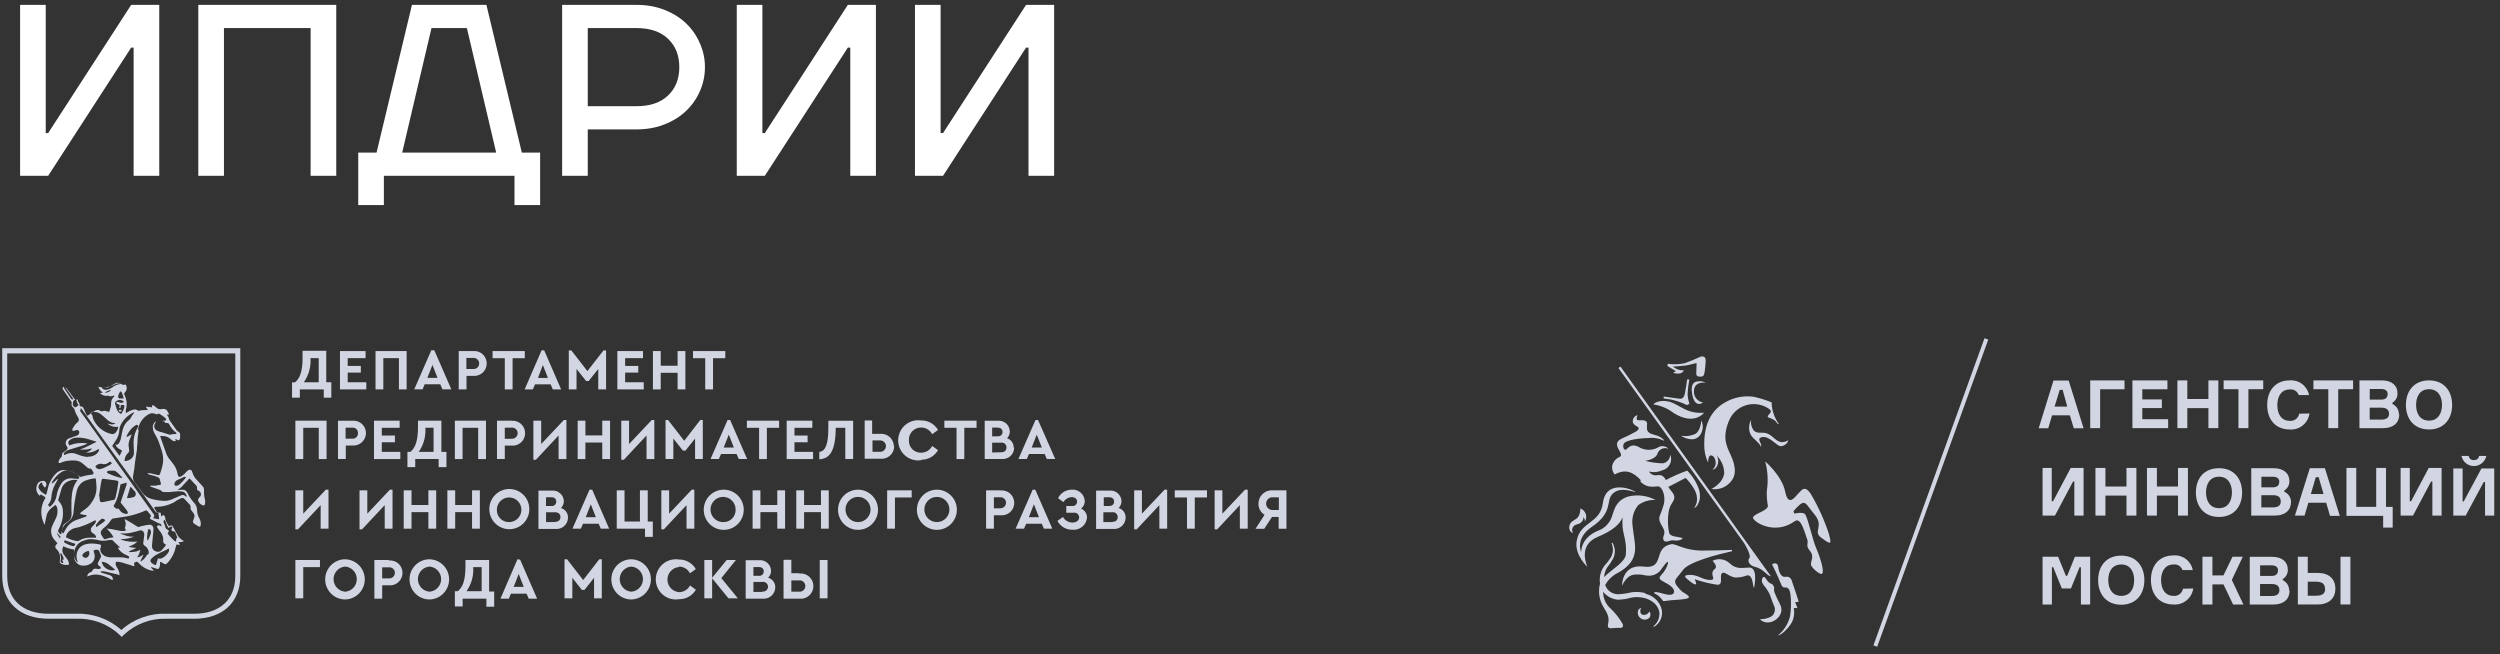<svg width="256" height="67" viewBox="0 0 256 67" fill="none" xmlns="http://www.w3.org/2000/svg">
<rect x="0" y="0" width="256" height="67" fill="#333333" stroke="none"/>
<path d="M13.433 0.5H16.308V18H13.683V4.875H13.433L4.933 18H2.058V0.5H4.683V13.625H4.933L13.433 0.5ZM20.307 0.5H34.432V18H31.807V2.875H22.932V18H20.307V0.5ZM39.309 18V21H36.684V15.625H38.559L42.184 0.5H49.809L53.434 15.625H55.309V21H52.684V18H39.309ZM44.184 2.875L41.184 15.625H50.809L47.809 2.875H44.184ZM68.412 9.775C69.178 9.042 69.561 8.075 69.561 6.875C69.561 5.675 69.178 4.708 68.412 3.975C67.645 3.242 66.57 2.875 65.186 2.875H60.187V10.875H65.186C66.57 10.875 67.645 10.508 68.412 9.775ZM72.186 6.875C72.186 7.758 72.011 8.583 71.662 9.35C71.328 10.117 70.853 10.792 70.237 11.375C69.62 11.958 68.878 12.417 68.011 12.75C67.162 13.083 66.22 13.25 65.186 13.25H60.187V18H57.562V0.5H65.186C66.22 0.5 67.162 0.667 68.011 1C68.878 1.333 69.62 1.792 70.237 2.375C70.853 2.958 71.328 3.642 71.662 4.425C72.011 5.192 72.186 6.008 72.186 6.875ZM86.819 0.5H89.694V18H87.069V4.875H86.819L78.319 18H75.444V0.5H78.069V13.625H78.319L86.819 0.5ZM105.068 0.5H107.943V18H105.318V4.875H105.068L96.568 18H93.693V0.5H96.318V13.625H96.568L105.068 0.5Z" fill="white"/>
<g clip-path="url(#clip0_458_6720)">
<path fill-rule="evenodd" clip-rule="evenodd" d="M210.387 41.639H211.688L211.214 39.92H210.918L210.387 41.639ZM211.955 42.533H210.131L209.742 43.852H208.761L210.279 38.963H211.83L213.359 43.852H212.355L211.955 42.533ZM215.053 39.862V43.84H214.039V38.951H217.552V39.862H215.053ZM222.018 42.929V43.84H218.361V38.951H221.944V39.862H219.371V40.895H221.373V41.783H219.371V42.929H222.018ZM227.158 38.951V43.84H226.142V41.794H223.981V43.84H222.965V38.951H223.981V40.86H226.142V38.95H227.158V38.951ZM231.755 39.851H230.238V43.84H229.217V39.851H227.699V38.95H231.755V39.85V39.851ZM236.489 42.339C236.424 42.818 236.18 43.255 235.806 43.559C235.432 43.864 234.956 44.014 234.476 43.978C232.999 43.978 232.16 42.946 232.16 41.467C232.16 39.988 233.005 38.951 234.476 38.951C234.93 38.916 235.381 39.049 235.744 39.326C236.107 39.603 236.356 40.004 236.444 40.453H235.389C235.324 40.267 235.199 40.109 235.033 40.005C234.867 39.9 234.67 39.856 234.476 39.88C233.609 39.88 233.198 40.585 233.198 41.49C233.198 42.395 233.609 43.095 234.476 43.095C234.699 43.116 234.921 43.053 235.1 42.917C235.278 42.781 235.4 42.583 235.44 42.362L236.489 42.339V42.339ZM240.957 39.851H239.434V43.84H238.419V39.851H236.895V38.95H240.957V39.85V39.851ZM244.636 42.367C244.636 41.961 244.385 41.748 243.86 41.748H242.656V42.969H243.843C244.356 42.969 244.636 42.78 244.636 42.395V42.367V42.367ZM244.499 40.372C244.499 40.011 244.265 39.833 243.803 39.833H242.662V40.922H243.803C244.265 40.922 244.493 40.739 244.493 40.349L244.499 40.372V40.372ZM245.685 42.43C245.685 43.244 245.155 43.846 243.974 43.846H241.607V38.95H243.889C244.978 38.95 245.502 39.523 245.502 40.245C245.516 40.441 245.476 40.637 245.385 40.811C245.295 40.985 245.158 41.13 244.989 41.23V41.369C245.188 41.463 245.356 41.612 245.472 41.799C245.589 41.986 245.649 42.203 245.645 42.423M250.061 41.467C250.061 40.567 249.644 39.856 248.731 39.856C247.819 39.856 247.408 40.567 247.408 41.467C247.408 42.367 247.83 43.072 248.731 43.072C249.633 43.072 250.061 42.361 250.061 41.467ZM251.099 41.467C251.099 42.889 250.271 43.978 248.731 43.978C247.192 43.978 246.364 42.889 246.364 41.467C246.364 40.046 247.197 38.951 248.731 38.951C250.266 38.951 251.099 40.04 251.099 41.467ZM210.097 47.915V51.332H210.233L212.041 47.915H213.359V52.799H212.413V49.307H212.281L210.427 52.798H209.161V47.914H210.097V47.915ZM218.767 47.915V52.799H217.752V50.752H215.596V52.799H214.574V47.915H215.596V49.819H217.752V47.915H218.767ZM224.043 47.915V52.799H223.027V50.752H220.866V52.799H219.85V47.915H220.866V49.819H223.027V47.915H224.043ZM228.55 50.425C228.55 49.532 228.133 48.815 227.226 48.815C226.319 48.815 225.897 49.532 225.897 50.425C225.897 51.32 226.319 52.037 227.226 52.037C228.133 52.037 228.55 51.32 228.55 50.425ZM229.593 50.425C229.593 51.853 228.76 52.936 227.226 52.936C225.692 52.936 224.859 51.853 224.859 50.425C224.859 48.999 225.686 47.944 227.226 47.944C228.766 47.944 229.593 49.027 229.593 50.454M233.546 51.332C233.546 50.919 233.289 50.706 232.765 50.706H231.561V51.956H232.753C233.261 51.956 233.546 51.762 233.546 51.383V51.332V51.332ZM233.404 49.354C233.404 48.993 233.17 48.815 232.707 48.815H231.567V49.904H232.707C233.17 49.904 233.392 49.727 233.392 49.331L233.404 49.354ZM234.601 51.383C234.601 52.197 234.071 52.799 232.89 52.799H230.529V47.944H232.81C233.9 47.944 234.43 48.517 234.43 49.233C234.444 49.43 234.403 49.626 234.311 49.8C234.219 49.975 234.081 50.12 233.912 50.219V50.357C234.112 50.444 234.284 50.587 234.406 50.769C234.529 50.95 234.596 51.164 234.601 51.383ZM236.632 50.586H237.933L237.431 48.867H237.134L236.632 50.586ZM238.2 51.481H236.376L235.987 52.799H235L236.524 47.944H238.069L239.598 52.827H238.595L238.2 51.481V51.481ZM244.036 52.822H240.277V47.915H241.281V51.905H243.323V47.915H244.327V51.905H245.011V54.025H244.036V52.822ZM246.763 47.915V51.332H246.894L248.703 47.915H250.02V52.799H249.074V49.307H248.942L247.089 52.798H245.822V47.914H246.763V47.915ZM254.6 46.689C254.554 46.907 254.452 47.11 254.305 47.278C254.158 47.445 253.971 47.572 253.762 47.647C253.552 47.721 253.327 47.741 253.108 47.703C252.889 47.665 252.683 47.572 252.51 47.432C252.279 47.244 252.119 46.981 252.056 46.689H252.797C252.813 46.815 252.877 46.93 252.976 47.01C253.025 47.048 253.082 47.077 253.142 47.093C253.203 47.11 253.266 47.115 253.328 47.107C253.453 47.12 253.579 47.084 253.678 47.006C253.777 46.928 253.842 46.814 253.859 46.689H254.6V46.689ZM252.17 47.972V51.349H252.285L254.099 47.972H255.411V52.798H254.469V49.359H254.333L252.484 52.798H251.218V47.972H252.17V47.972ZM209.161 57.012H210.753L211.545 58.961H211.683L212.469 57.012H214.032V61.901H213.085V58.083H212.948L212.065 60.261H211.134L210.25 58.083H210.114V61.901H209.161V57.012V57.012ZM218.538 59.407C218.538 58.513 218.127 57.802 217.215 57.802C216.302 57.802 215.885 58.513 215.885 59.407C215.885 60.301 216.308 61.018 217.215 61.018C218.122 61.018 218.538 60.307 218.538 59.407ZM219.582 59.407C219.582 60.834 218.749 61.923 217.215 61.923C215.681 61.923 214.848 60.834 214.848 59.407C214.848 57.98 215.675 56.897 217.215 56.897C218.755 56.897 219.582 57.986 219.582 59.407ZM224.586 60.261C224.521 60.74 224.276 61.177 223.902 61.481C223.528 61.786 223.053 61.936 222.573 61.9C221.095 61.9 220.256 60.868 220.256 59.384C220.256 57.9 221.107 56.874 222.573 56.874C223.027 56.838 223.478 56.971 223.841 57.248C224.204 57.525 224.453 57.926 224.541 58.375H223.485C223.421 58.189 223.296 58.031 223.13 57.926C222.964 57.822 222.767 57.778 222.573 57.802C221.705 57.802 221.294 58.507 221.294 59.407C221.294 60.307 221.705 61.018 222.573 61.018C222.795 61.039 223.018 60.975 223.197 60.839C223.375 60.704 223.496 60.505 223.536 60.284L224.586 60.261V60.261ZM225.532 57.012H226.552V58.92H227.683L228.606 57.012H229.661L228.538 59.385L229.725 61.901H228.669L227.688 59.843H226.552V61.901H225.532V57.012V57.012ZM233.41 60.427C233.41 60.015 233.153 59.803 232.633 59.803H231.43V61.029H232.616C233.13 61.029 233.41 60.835 233.41 60.456V60.427ZM233.272 58.427C233.272 58.066 233.038 57.889 232.577 57.889H231.436V58.978H232.577C233.038 58.978 233.267 58.8 233.267 58.404L233.272 58.427ZM234.453 60.485C234.453 61.299 233.928 61.906 232.742 61.906H230.375V57.017H232.656C233.746 57.017 234.27 57.59 234.27 58.312C234.283 58.507 234.242 58.702 234.151 58.875C234.061 59.048 233.925 59.193 233.757 59.293V59.407C233.955 59.502 234.121 59.652 234.236 59.839C234.351 60.026 234.411 60.242 234.408 60.462M239.667 61.895H240.682V57.012H239.667V61.894V61.895ZM238.076 60.284C238.076 59.826 237.83 59.562 237.151 59.562H236.312V61.001H237.174C237.853 61.001 238.099 60.749 238.099 60.284H238.076V60.284ZM235.298 61.895V57.012H236.312V58.668H237.334C238.475 58.668 239.142 59.276 239.142 60.273C239.142 61.27 238.475 61.895 237.334 61.895H235.298ZM168.826 62.708C168.751 62.825 168.635 62.91 168.502 62.947C168.369 62.984 168.226 62.971 168.102 62.91C168.019 62.822 167.97 62.706 167.965 62.585C167.96 62.464 167.998 62.345 168.073 62.25C167.952 62.278 167.844 62.35 167.771 62.451C167.704 62.602 167.692 62.772 167.737 62.931C167.781 63.09 167.879 63.228 168.014 63.323C168.149 63.417 168.313 63.461 168.477 63.447C168.64 63.433 168.794 63.363 168.912 63.247C168.974 63.153 169.008 63.042 169.008 62.929C169.008 62.816 168.974 62.705 168.912 62.611C168.894 62.647 168.871 62.68 168.843 62.708H168.826V62.708ZM179.579 44.075C179.464 43.923 179.381 43.749 179.336 43.564C179.291 43.379 179.284 43.186 179.316 42.998C179.185 43.233 179.114 43.496 179.109 43.765C179.104 44.034 179.165 44.3 179.288 44.54C179.676 45.112 180.029 45.17 180.338 45.767C180.36 45.607 180.327 45.446 180.246 45.307C180.126 45.067 180.075 44.86 180.365 44.78C181.17 44.54 181.923 45.714 182.368 45.691C182.542 45.677 182.707 45.611 182.844 45.502C182.98 45.393 183.081 45.245 183.133 45.078C182.915 45.214 182.664 45.282 182.408 45.273C181.78 45.193 181.484 44.482 180.776 44.339C180.326 44.247 179.944 44.437 179.561 44.069L179.579 44.075V44.075ZM179.133 57.114C178.923 57.424 179.082 57.859 179.641 58.026C180.045 58.119 180.416 58.316 180.719 58.599C181.079 58.96 181.25 59.005 181.336 59.005L165.934 37.536L165.729 37.685C165.729 37.685 174.627 50.077 178.58 55.59C178.728 55.796 179.328 56.868 179.151 57.143L179.133 57.114V57.114ZM179.088 58.123C178.518 58.123 177.833 58.347 177.155 57.717C176.924 57.486 176.627 57.333 176.306 57.28C175.985 57.228 175.655 57.278 175.363 57.424C175.363 57.424 175.933 57.997 175.62 58.238C175.095 58.627 175.483 59.086 175.432 59.264C175.38 59.441 174.861 59.476 173.977 59.069C173.584 58.886 173.144 58.826 172.717 58.897C172.488 58.931 172.563 59.104 172.614 59.149C172.665 59.195 172.984 59.488 173.127 59.585C173.27 59.682 173.538 59.907 173.652 59.825C173.766 59.745 173.527 59.309 173.527 59.309C174.289 59.573 175.074 59.766 175.871 59.883C176.579 59.883 175.917 58.703 176.47 58.645C176.755 58.645 177.103 59.057 177.679 59.138C178.085 59.149 178.488 59.078 178.866 58.926C179.288 58.823 179.436 59.344 179.505 59.809C179.513 59.95 179.55 60.088 179.613 60.215C179.75 59.55 179.933 58.089 179.088 58.112V58.123V58.123ZM183.491 59.476C183.263 58.857 182.824 59.127 182.631 59.057C182.436 58.989 182.179 58.742 182.094 58.083C182.008 57.424 181.455 57.779 181.455 57.779C181.455 57.779 182.1 59.081 182.362 59.774C182.625 60.468 182.841 59.929 183.161 60.307C183.48 60.685 183.44 62.634 183.258 63.265C183.05 63.981 182.626 64.614 182.043 65.076C182.493 65.024 183.326 64.137 183.565 63.557C183.726 63.151 183.766 62.707 183.68 62.279L184.056 62.245L183.822 61.671L184.188 61.614C184.188 61.614 183.72 60.124 183.491 59.505V59.476V59.476ZM168.507 60.737C168.034 60.613 167.542 60.584 167.058 60.651C166.617 60.762 166.166 60.83 165.712 60.852C165.509 60.852 165.308 60.809 165.122 60.725C164.936 60.642 164.77 60.521 164.633 60.37C164.521 60.23 164.433 60.074 164.371 59.906C164.67 59.363 165.128 58.926 165.683 58.656C168.159 57.269 167.337 55.711 167.183 53.905C167.116 53.522 167.132 53.129 167.231 52.753C167.329 52.377 167.508 52.027 167.754 51.727C168.268 51.349 168.897 51.162 169.533 51.2C168.687 50.748 167.707 50.618 166.773 50.833C165.552 51.188 165.33 52.076 165.118 52.707C165.025 53.084 164.839 53.432 164.578 53.719C164.317 54.007 163.989 54.224 163.624 54.352C161.81 55.114 161.912 56.553 161.912 56.553C161.912 56.553 161.256 55.131 163.019 53.94C165.256 52.42 164.394 51.251 165.141 50.552C165.712 50.014 166.424 50.099 167.497 50.391C167.303 50.162 164.468 48.964 164.137 51.504C163.858 53.664 161.805 53.36 161.451 55.396C161.2 56.834 162.557 58.044 162.557 58.044C162.557 58.044 161.474 55.859 163.607 54.977C165.079 54.37 165.923 53.664 166.14 52.971V53.687C166.14 54.667 166.624 55.407 166.482 56.8C166.408 57.556 165.033 58.312 164.263 59.093C164.284 58.752 164.385 58.422 164.559 58.129C164.805 57.828 165.021 57.504 165.204 57.16C165.349 56.844 165.395 56.49 165.336 56.146C165.295 55.944 165.222 55.751 165.118 55.573L165.016 55.612C165.12 55.844 165.17 56.096 165.16 56.35C165.15 56.604 165.081 56.852 164.958 57.075C164.758 57.392 164.527 57.69 164.269 57.963C163.995 58.344 163.837 58.795 163.812 59.264C163.804 59.423 163.815 59.584 163.847 59.74C163.741 60.139 163.715 60.555 163.771 60.965C163.827 61.374 163.963 61.768 164.172 62.124C164.514 62.697 164.839 63.144 164.674 63.844C164.508 64.543 165.09 64.285 165.512 64.296H165.906C166.179 64.296 166.288 64.096 166.122 63.826C165.81 63.291 165.427 62.801 164.982 62.371C164.723 62.155 164.515 61.884 164.373 61.578C164.231 61.272 164.158 60.938 164.16 60.6C164.342 60.827 164.568 61.015 164.824 61.154C165.079 61.293 165.36 61.379 165.649 61.408C166.138 61.399 166.623 61.323 167.092 61.184C167.513 61.119 167.943 61.134 168.359 61.23C168.739 61.322 169.091 61.5 169.391 61.751C169.648 61.984 169.829 62.29 169.91 62.629C169.949 62.909 169.914 63.196 169.808 63.458C169.702 63.721 169.528 63.95 169.305 64.124L169.373 64.187C169.666 64.018 169.9 63.762 170.043 63.454C170.186 63.147 170.231 62.802 170.173 62.468C170.078 62.053 169.867 61.675 169.563 61.379C169.259 61.083 168.877 60.882 168.461 60.8L168.507 60.737V60.737ZM167.976 49.308C168.707 50.082 169.488 49.773 169.836 49.812C170.184 49.853 170.589 50.752 170.378 51.63C170.254 52.06 170.105 52.483 169.933 52.896C169.75 53.59 170.6 54.083 170.406 54.719C170.349 54.897 170.229 55.149 170.378 55.343C170.605 55.653 170.977 55.246 171.45 55.343C171.744 55.386 172.043 55.327 172.3 55.178C172.243 54.908 171.187 55.074 170.948 54.639C170.845 54.444 170.566 52.461 171.182 51.578C171.798 50.696 171.222 50.506 170.834 49.859C171.421 49.545 172.013 49.239 172.608 48.941C172.991 49.322 173.315 49.759 173.566 50.236C173.706 50.514 173.779 50.82 173.778 51.13C173.773 51.452 173.667 51.763 173.475 52.019C173.731 51.979 173.971 51.514 174.045 51.159C174.102 50.801 174.075 50.434 173.965 50.088C173.712 49.373 173.303 48.725 172.768 48.19C172.019 48.457 171.291 48.78 170.589 49.154C170.258 48.529 169.922 48.644 169.511 48.677C169.376 48.673 169.244 48.633 169.128 48.563C169.012 48.493 168.916 48.394 168.849 48.276C169.301 48.4 169.781 48.36 170.206 48.162C170.375 48.123 170.534 48.046 170.671 47.938C170.807 47.831 170.919 47.694 170.997 47.538C171.075 47.383 171.119 47.212 171.124 47.037C171.13 46.863 171.097 46.689 171.028 46.529C171.035 46.749 170.961 46.965 170.82 47.134C170.679 47.303 170.481 47.414 170.264 47.445C169.657 47.431 169.053 47.344 168.467 47.187C168.467 47.187 169.511 47.067 169.722 46.465C169.776 46.296 169.883 46.148 170.027 46.044C170.171 45.94 170.345 45.885 170.522 45.888C170.64 45.889 170.756 45.916 170.862 45.966C170.72 45.809 170.525 45.71 170.314 45.689C170.103 45.668 169.893 45.726 169.722 45.852C169.417 46.004 169.077 46.075 168.737 46.058C168.396 46.041 168.066 45.936 167.777 45.755C166.932 45.325 166.636 46.036 166.459 46.053C166.282 46.069 166.157 45.794 166.253 45.479C166.35 45.164 167.315 44.906 168.769 44.855C169.333 44.787 169.904 44.887 170.412 45.141C170.412 45.061 170.155 44.706 169.363 44.511C168.569 44.316 168.621 43.989 168.661 43.428C168.701 42.866 167.885 43.089 167.685 43.021C167.485 42.952 167.685 42.511 167.685 42.511C167.54 42.545 167.412 42.629 167.322 42.748C167.233 42.867 167.188 43.014 167.195 43.164C167.195 43.392 167.423 43.559 167.64 43.668C167.857 43.777 167.891 43.972 167.503 44.201C167.055 44.455 166.595 44.685 166.122 44.889C164.765 45.462 166.459 46.477 165.86 46.786C165.665 46.865 165.492 46.991 165.357 47.153C165.221 47.315 165.128 47.508 165.084 47.715C165.065 47.87 165.078 48.027 165.122 48.177C165.167 48.327 165.241 48.466 165.341 48.586C166.51 47.95 167.286 48.397 168.01 49.159L167.976 49.308V49.308ZM174.907 47.377C174.907 46.878 175.038 46.637 175.175 46.631C175.592 46.631 175.683 47.204 175.688 47.371C175.695 47.507 175.669 47.642 175.611 47.765C175.553 47.888 175.466 47.995 175.357 48.076C175.654 48.105 175.894 47.687 175.928 47.422C175.956 47.287 175.957 47.147 175.93 47.011C175.904 46.875 175.851 46.746 175.773 46.631C176.26 47.105 176.543 47.751 176.561 48.431C176.453 49.503 175.249 50.07 175.249 50.07C175.633 50.134 176.026 50.09 176.387 49.945C176.748 49.799 177.063 49.557 177.297 49.245C177.662 48.781 177.821 48.099 177.377 46.952C176.978 45.938 176.236 45.078 177.029 43.129C177.181 42.739 177.419 42.389 177.725 42.106C178.032 41.822 178.398 41.613 178.797 41.493C179.197 41.374 179.618 41.347 180.029 41.414C180.44 41.482 180.83 41.643 181.17 41.885C181.242 41.934 181.298 42.004 181.33 42.086C181.41 42.31 180.822 42.608 181.079 42.74C181.291 42.812 181.495 42.904 181.689 43.015C181.872 43.152 181.906 43.273 182.003 43.358C182.024 43.384 182.05 43.404 182.079 43.418C182.109 43.432 182.142 43.439 182.174 43.439C181.693 42.791 181.427 42.007 181.416 41.198C180.812 40.955 180.19 40.764 179.555 40.624C178.679 40.511 177.789 40.65 176.989 41.026C175.785 41.599 174.514 42.745 174.514 45.451C174.492 46.111 174.625 46.766 174.901 47.365L174.907 47.377V47.377ZM161.525 53.676C161.699 53.65 161.858 53.562 161.973 53.429C162.088 53.295 162.152 53.125 162.152 52.948C162.251 53.081 162.3 53.246 162.289 53.412C162.362 53.296 162.408 53.166 162.424 53.03C162.44 52.894 162.425 52.756 162.381 52.627C162.336 52.498 162.264 52.38 162.168 52.283C162.072 52.185 161.956 52.111 161.827 52.065C161.827 52.065 161.867 52.879 161.348 53.165C160.829 53.452 160.721 53.653 160.692 53.951C160.679 54.094 160.711 54.238 160.783 54.364C160.856 54.47 160.963 54.549 161.085 54.587C160.925 54.37 160.892 53.847 161.525 53.676V53.676ZM174.479 42.27C172.962 42.356 172.431 41.806 171.393 41.306C170.355 40.807 169.459 41.169 169.305 41.41C170.058 41.521 170.771 41.823 171.376 42.287C173.48 43.611 174.479 42.287 174.479 42.287V42.27V42.27ZM173.8 39.048C173.578 39.112 173.048 39.197 173.293 40.436C173.538 41.674 174.211 41.37 174.387 41.214C174.119 41.171 173.877 41.031 173.705 40.819C173.534 40.608 173.446 40.34 173.458 40.068C173.458 38.992 174.667 39.192 174.667 39.192C174.404 39.043 174.094 38.999 173.8 39.071V39.048ZM187.325 54.81C186.85 53.329 186.211 51.907 185.42 50.569C184.764 49.578 184.433 50.288 184.17 50.512C183.908 50.735 183.144 52.031 182.808 50.363C182.471 48.695 180.754 47.251 180.754 47.251C181.022 48.221 181.08 49.237 180.925 50.231C180.9 50.759 180.937 51.288 181.033 51.807C181.033 52.294 179.579 52.615 179.505 52.988C179.43 53.36 181.667 54.903 183.8 53.36C184.439 52.896 184.838 54.696 185.043 55.184C185.249 55.67 184.838 55.825 185.323 56.387C185.808 56.949 185.437 57.424 185.437 57.774C185.437 58.123 186.401 58.92 186.578 58.748C186.892 58.439 186.189 56.593 185.91 55.951C185.631 55.309 185.18 53.252 184.867 52.69C184.684 52.368 183.725 52.593 183.725 52.593L183.657 52.346C183.657 52.346 183.789 52.18 183.908 52.053C184.883 51.039 184.803 51.481 185.813 52.69C186.823 53.9 185.608 54.409 186.481 55.051C187.353 55.694 187.622 55.877 187.308 54.81H187.325ZM171.336 38.188C171.522 38.239 171.714 38.262 171.907 38.258C172.015 38.253 172.121 38.221 172.214 38.163C172.307 38.106 172.384 38.026 172.437 37.93C172.022 37.942 171.616 37.802 171.296 37.535C171.296 37.535 172.129 37.495 172.546 37.438C172.962 37.38 173.732 37.174 173.732 37.174C173.732 37.174 173.704 37.862 173.698 38.263C173.692 38.665 174.205 38.578 174.376 38.521C174.547 38.464 174.627 37.655 174.662 36.973C174.69 36.457 174.308 36.452 174.091 36.544C173.573 36.791 173.042 37.009 172.499 37.197C171.936 37.315 171.357 37.333 170.788 37.248L170.731 37.467L171.598 38L171.336 38.188ZM172.762 41.461L173.001 41.358C172.894 41.038 172.829 40.704 172.808 40.367C172.832 39.861 172.891 39.357 172.984 38.859H172.762C172.762 38.859 172.665 39.621 172.534 40.286C172.403 40.951 172.055 40.825 171.884 40.814C171.713 40.802 170.36 40.602 170.36 40.602V40.802L171.131 40.917C171.695 41.043 172.243 41.235 172.762 41.49V41.461V41.461ZM173.606 44.431C173.145 44.648 172.628 44.712 172.129 44.614C172.463 44.85 172.861 44.98 173.27 44.986C173.418 44.984 173.564 44.949 173.698 44.885C173.832 44.82 173.95 44.728 174.045 44.614C174.216 44.393 174.323 44.129 174.353 43.85C174.383 43.572 174.336 43.291 174.216 43.038C174.216 43.038 174.165 44.081 173.618 44.431H173.606V44.431ZM172.328 60.668C171.045 59.385 171.512 59.522 172.328 58.375C172.933 57.527 175.876 56.776 177.36 56.444V56.306C176.606 56.34 175.477 56.381 174.348 56.381C172.408 56.381 171.627 55.636 171.125 55.727C169.197 56.094 170.555 58.312 168.307 58.021C166.06 57.728 166.093 59.98 166.093 59.98C166.733 58.674 167.395 58.834 167.907 58.834C168.421 58.834 169.077 59.247 169.904 58.548C170.087 58.393 170.914 57.052 170.794 57.722C170.664 58.154 170.431 58.548 170.115 58.868C169.927 59.092 169.813 59.258 170.206 59.482L170.777 59.803C171.695 60.33 171.541 60.949 170.942 60.904C170.52 60.904 170.019 60.668 169.597 60.628C169.425 60.628 169.231 60.679 169.505 60.811C169.667 60.887 169.816 60.99 169.944 61.116C170.617 61.792 169.813 61.522 171.736 61.419C172.04 61.408 172.343 61.373 172.643 61.316C173.406 61.15 172.505 60.794 172.34 60.622L172.328 60.668V60.668ZM182.226 61.768C182.068 61.482 181.927 61.188 181.803 60.886C181.496 60.238 181.803 60.364 181.609 59.992C181.416 59.62 181.29 59.992 180.754 59.16C180.651 59 180.44 59.069 180.412 59.465C180.383 59.86 181.039 60.227 181.341 61.184C181.644 62.141 181.912 62.251 181.644 62.834C181.375 63.419 180.211 63.408 180.211 63.408C181.142 64.377 183.03 63.053 182.226 61.797" fill="#D2D6E3"/>
<path d="M203.213 34.632L191.837 66.086L192.223 66.228L203.598 34.773L203.213 34.632ZM0.227 58.978C0.227 61.68 2.043 63.361 5.005 63.361H7.84C8.641 63.328 9.441 63.455 10.193 63.734C10.945 64.013 11.635 64.439 12.223 64.987L12.462 65.221L12.701 64.987C13.283 64.443 13.966 64.019 14.711 63.74C15.456 63.461 16.249 63.332 17.043 63.361H19.883C22.798 63.361 24.607 61.68 24.607 58.978V35.653H0.227V58.978V58.978ZM0.738 36.188H24.094V58.978C24.094 61.4 22.517 62.848 19.881 62.848H17.042C15.348 62.781 13.694 63.376 12.427 64.508C11.155 63.379 9.5 62.784 7.804 62.848H4.972C2.323 62.848 0.739 61.4 0.739 58.978V36.188H0.738Z" fill="#D2D6E3"/>
<path d="M4.187 50.616C4.301 50.704 4.423 50.785 4.549 50.855C4.664 50.924 4.672 50.932 4.616 51.054L4.569 51.13C4.382 51.459 4.269 51.824 4.237 52.201C4.205 52.577 4.255 52.957 4.385 53.312C4.433 53.449 4.494 53.586 4.562 53.758C4.631 53.435 4.685 53.16 4.747 52.893C4.776 52.712 4.842 52.538 4.939 52.383C5.036 52.227 5.164 52.093 5.314 51.988C5.416 51.916 5.514 51.838 5.607 51.755C5.635 51.736 5.665 51.72 5.696 51.707C5.803 51.834 5.868 51.993 5.88 52.159C5.917 52.5 5.85 52.844 5.689 53.147C5.573 53.367 5.457 53.587 5.361 53.833C5.253 54.053 5.211 54.299 5.239 54.542C5.267 54.786 5.364 55.016 5.518 55.206C5.628 55.349 5.751 55.473 5.88 55.623L5.73 55.809C5.685 55.857 5.66 55.921 5.66 55.987C5.66 56.053 5.685 56.117 5.73 56.165C5.772 56.219 5.817 56.269 5.866 56.316C5.94 56.395 6.001 56.486 6.044 56.584C6.155 56.843 6.186 57.13 6.133 57.407C6.11 57.461 6.107 57.521 6.124 57.576C6.142 57.632 6.179 57.679 6.228 57.709C6.447 57.834 6.703 57.88 6.952 57.84C7.062 57.84 7.075 57.798 7.054 57.675C7.038 57.525 6.981 57.383 6.89 57.263L6.536 56.796C6.447 56.673 6.395 56.527 6.387 56.375C6.378 56.223 6.413 56.072 6.488 55.939C6.834 56.109 7.205 56.223 7.587 56.275C7.59 56.309 7.59 56.344 7.587 56.378C7.561 56.607 7.561 56.836 7.587 57.064C7.606 57.24 7.671 57.409 7.777 57.551C7.883 57.693 8.025 57.805 8.188 57.873C8.528 57.971 8.893 57.931 9.205 57.763C9.379 57.679 9.52 57.539 9.607 57.365C9.693 57.192 9.72 56.994 9.683 56.804C9.656 56.665 9.622 56.527 9.581 56.392C9.662 56.282 9.785 56.31 9.908 56.295C9.964 56.288 10.02 56.3 10.068 56.331C10.115 56.361 10.15 56.407 10.168 56.46C10.222 56.597 10.27 56.728 10.331 56.858C10.348 56.886 10.357 56.918 10.357 56.951C10.357 56.984 10.348 57.016 10.331 57.044C10.229 57.229 10.147 57.428 10.045 57.613C10.018 57.658 10.008 57.711 10.017 57.762C10.026 57.814 10.053 57.86 10.093 57.894C10.154 57.949 10.222 57.983 10.277 58.038C10.331 58.093 10.372 58.217 10.236 58.244C10.119 58.272 9.998 58.272 9.881 58.244C9.793 58.215 9.698 58.223 9.615 58.264C9.532 58.305 9.468 58.377 9.437 58.464C9.426 58.496 9.407 58.524 9.382 58.547C9.357 58.569 9.327 58.586 9.294 58.594C9.211 58.612 9.134 58.653 9.072 58.712C9.011 58.772 8.967 58.847 8.946 58.93V59.04L9.137 58.951C9.516 58.812 9.928 58.795 10.318 58.902C10.725 58.997 11.113 59.161 11.464 59.39C11.487 59.398 11.511 59.398 11.533 59.39C11.562 59.309 11.56 59.221 11.529 59.142C11.498 59.062 11.438 58.997 11.363 58.958C11.314 58.932 11.263 58.909 11.212 58.889C10.967 58.807 10.714 58.738 10.468 58.663C10.4 58.663 10.325 58.663 10.311 58.519C10.457 58.484 10.609 58.484 10.755 58.519C11.13 58.601 11.506 58.703 11.881 58.793C11.998 58.793 12.114 58.868 12.236 58.909V58.799C12.225 58.629 12.178 58.463 12.099 58.313C12.032 58.203 11.97 58.079 11.902 57.97C11.863 57.901 11.842 57.823 11.842 57.743C11.842 57.664 11.863 57.586 11.902 57.517C12.215 57.531 12.523 57.593 12.817 57.703C13.123 57.785 13.417 57.894 13.745 57.997V57.613C13.79 57.589 13.838 57.57 13.888 57.558C14.052 57.496 14.052 57.496 14.183 57.641C14.514 58.013 14.949 58.28 15.432 58.409C15.543 58.44 15.661 58.44 15.773 58.409C15.697 58.347 15.636 58.306 15.588 58.258C15.54 58.21 15.465 58.155 15.472 58.072C15.479 57.99 15.472 58.072 15.52 58.072L16.067 58.244C16.216 58.285 16.258 58.244 16.319 58.12C16.38 57.98 16.403 57.827 16.387 57.675C16.383 57.627 16.383 57.579 16.387 57.531C16.502 57.551 16.61 57.6 16.701 57.675C16.947 57.818 16.947 57.818 17.166 57.62C17.186 57.595 17.209 57.573 17.234 57.552C17.621 57.114 17.885 56.581 17.998 56.008C18.015 55.923 18.04 55.84 18.074 55.761C18.21 55.761 18.333 55.822 18.428 55.761C18.428 55.651 18.258 55.637 18.292 55.507C18.476 55.521 18.661 55.49 18.831 55.418C18.81 55.393 18.784 55.373 18.756 55.356C18.514 55.227 18.313 55.032 18.175 54.793L17.732 53.977C17.616 53.764 17.541 53.751 17.357 53.874H17.288C17.207 53.737 17.112 53.579 17.022 53.422C16.965 53.316 16.932 53.199 16.926 53.078C16.922 52.981 16.889 52.888 16.831 52.811C16.77 52.722 16.715 52.722 16.612 52.811L16.489 52.887C16.489 52.749 16.489 52.633 16.442 52.495H16.216C16.18 52.499 16.144 52.493 16.111 52.477C16.079 52.462 16.051 52.437 16.032 52.406C15.965 52.29 15.889 52.18 15.827 52.063C15.766 51.946 15.827 51.919 15.909 51.899H15.985C16.615 51.9 17.236 51.747 17.794 51.453C18.029 51.273 18.285 51.126 18.558 51.013C18.609 50.991 18.666 50.985 18.72 50.995C18.775 51.005 18.825 51.03 18.866 51.069L19.411 51.652C19.455 51.699 19.487 51.755 19.505 51.817C19.523 51.879 19.526 51.944 19.514 52.008C19.507 52.059 19.513 52.11 19.531 52.158C19.549 52.206 19.578 52.249 19.617 52.283C19.698 52.381 19.773 52.484 19.842 52.592C19.882 52.653 19.906 52.723 19.913 52.796C19.921 52.868 19.91 52.942 19.883 53.01C19.849 53.106 19.828 53.195 19.787 53.284C19.771 53.31 19.76 53.34 19.756 53.371C19.751 53.401 19.753 53.433 19.76 53.463C19.768 53.493 19.782 53.521 19.8 53.546C19.819 53.571 19.843 53.592 19.869 53.607C20.018 53.72 20.175 53.821 20.34 53.908C20.463 53.977 20.531 53.908 20.552 53.792C20.587 53.556 20.544 53.315 20.429 53.106C20.267 52.84 20.182 52.533 20.183 52.221C20.175 51.933 20.055 51.659 19.848 51.46C19.696 51.287 19.557 51.104 19.432 50.91C19.352 50.781 19.281 50.646 19.22 50.506C19.097 50.3 18.954 50.129 18.681 50.156C18.554 50.163 18.426 50.163 18.299 50.156H18.196V50.122C18.408 50.033 18.592 49.888 18.729 49.703C18.913 49.497 19.097 49.298 19.288 49.106C19.48 48.914 19.411 49.003 19.514 49.106C19.547 49.133 19.576 49.162 19.602 49.195C19.746 49.353 19.889 49.511 20.04 49.662C20.088 49.7 20.125 49.75 20.147 49.806C20.17 49.862 20.177 49.924 20.169 49.984C20.159 50.045 20.172 50.108 20.207 50.159C20.241 50.21 20.294 50.246 20.355 50.259C20.405 50.279 20.447 50.316 20.477 50.362C20.513 50.402 20.541 50.449 20.558 50.5C20.575 50.551 20.581 50.605 20.576 50.659C20.571 50.713 20.555 50.765 20.528 50.812C20.501 50.859 20.465 50.9 20.422 50.932L20.374 50.986C20.325 51.031 20.294 51.093 20.285 51.159C20.276 51.225 20.291 51.293 20.327 51.35C20.366 51.439 20.424 51.519 20.495 51.585C20.567 51.651 20.651 51.701 20.743 51.734C20.9 51.789 20.982 51.734 20.995 51.59C21.02 51.454 21.02 51.314 20.995 51.179C20.907 50.869 20.873 50.546 20.893 50.224C20.902 50.136 20.89 50.047 20.858 49.965C20.826 49.883 20.774 49.809 20.708 49.751C20.51 49.543 20.316 49.331 20.128 49.113C19.927 48.911 19.782 48.66 19.705 48.386C19.692 48.338 19.674 48.292 19.651 48.249C19.632 48.197 19.595 48.153 19.546 48.125C19.498 48.098 19.441 48.089 19.387 48.1C19.351 48.108 19.317 48.123 19.288 48.146C19.18 48.22 19.081 48.307 18.995 48.407C18.859 48.578 18.683 48.715 18.483 48.804C18.463 48.82 18.438 48.83 18.413 48.833C18.387 48.837 18.361 48.834 18.337 48.826C18.313 48.817 18.291 48.802 18.273 48.783C18.256 48.764 18.244 48.741 18.238 48.715C18.207 48.648 18.186 48.577 18.176 48.503C18.118 48.158 17.98 47.831 17.773 47.55C17.684 47.426 17.581 47.316 17.493 47.192C17.312 46.987 17.162 46.757 17.049 46.507C16.872 45.992 16.68 45.492 16.504 44.976C16.461 44.869 16.427 44.759 16.401 44.647H16.722C16.947 44.662 17.164 44.738 17.35 44.867C17.438 44.935 17.521 45.018 17.616 45.08C17.688 45.13 17.769 45.166 17.855 45.183C17.882 45.187 17.909 45.184 17.934 45.174C17.959 45.164 17.981 45.148 17.998 45.128C17.998 45.128 17.998 45.045 17.957 45.004C17.956 44.984 17.956 44.963 17.957 44.943C18.013 44.955 18.064 44.981 18.108 45.019C18.133 45.049 18.168 45.07 18.206 45.078C18.244 45.087 18.285 45.082 18.32 45.065C18.343 45.054 18.364 45.038 18.381 45.018C18.418 44.958 18.439 44.889 18.442 44.819V44.476C18.443 44.42 18.427 44.366 18.396 44.319C18.366 44.273 18.322 44.236 18.271 44.215C18.197 44.174 18.132 44.118 18.08 44.051C17.848 43.735 17.63 43.406 17.398 43.084C17.352 43.025 17.32 42.957 17.302 42.885C17.279 42.747 17.214 42.62 17.117 42.521V42.445H17.315C17.264 42.317 17.202 42.193 17.131 42.075C17.076 41.99 16.994 41.925 16.899 41.89C16.782 41.862 16.661 41.862 16.544 41.89C16.443 41.915 16.338 41.912 16.239 41.88C16.14 41.849 16.052 41.791 15.984 41.712C15.889 41.629 15.786 41.556 15.678 41.492C15.644 41.484 15.608 41.484 15.575 41.492V41.712L14.953 41.636C14.953 41.801 15.111 41.849 15.139 41.986C15.086 41.993 15.033 41.993 14.981 41.986C14.722 41.98 14.463 42.005 14.21 42.061C14.21 42.061 14.12 42.061 14.08 42.02C14.022 41.976 13.955 41.946 13.884 41.933C13.813 41.92 13.739 41.924 13.67 41.945C13.447 42.002 13.235 42.094 13.042 42.219C12.993 42.251 12.94 42.276 12.885 42.295C12.871 42.19 12.871 42.084 12.885 41.979C13.008 41.593 13.008 41.178 12.885 40.792C12.837 40.627 12.755 40.47 12.694 40.291C12.708 40.271 12.723 40.253 12.741 40.236C12.815 40.172 12.875 40.094 12.916 40.005C12.957 39.916 12.979 39.82 12.98 39.722C12.978 39.613 12.948 39.506 12.892 39.413C12.851 39.331 12.749 39.413 12.673 39.413C12.59 39.405 12.509 39.382 12.434 39.345C12.339 39.285 12.229 39.253 12.117 39.253C12.005 39.253 11.895 39.285 11.8 39.345C11.532 39.486 11.244 39.586 10.946 39.64C10.723 39.704 10.486 39.704 10.264 39.64C10.209 39.64 10.147 39.64 10.065 39.591C10.138 39.837 10.302 40.046 10.522 40.175C10.461 40.291 10.338 40.175 10.277 40.25C10.216 40.326 10.277 40.25 10.277 40.292C10.368 40.377 10.476 40.443 10.593 40.484C10.71 40.525 10.835 40.541 10.959 40.532C11.015 40.517 11.074 40.517 11.13 40.532C11.199 40.562 11.273 40.578 11.349 40.578C11.424 40.578 11.498 40.562 11.567 40.532C11.622 40.532 11.67 40.483 11.71 40.532V40.58C11.596 40.675 11.506 40.796 11.448 40.933C11.389 41.07 11.365 41.22 11.376 41.368C11.382 41.534 11.349 41.698 11.28 41.848C11.28 41.91 11.28 41.979 11.226 42.04C11.212 42.086 11.194 42.13 11.171 42.171C11.048 42.171 10.925 42.095 10.809 42.082C10.729 42.061 10.644 42.061 10.563 42.082C10.523 42.106 10.477 42.12 10.43 42.12C10.383 42.12 10.337 42.106 10.297 42.082C10.209 42.02 10.104 41.987 9.997 41.987C9.89 41.987 9.785 42.02 9.697 42.082C9.566 42.158 9.444 42.247 9.314 42.329C9.184 42.411 9.13 42.473 9.034 42.528C8.939 42.583 8.891 42.576 8.85 42.479C8.809 42.384 8.693 42.115 8.611 41.931C8.529 41.745 8.488 41.609 8.269 41.615C8.174 41.615 8.147 41.56 8.147 41.472V41.334C8.051 41.242 7.989 41.122 7.97 40.991C7.97 40.922 7.915 40.881 7.853 40.909C7.792 40.936 7.853 41.053 7.853 41.08C7.853 41.108 7.921 41.272 7.963 41.368C8.045 41.368 8.058 41.457 8.003 41.505C7.938 41.576 7.862 41.636 7.778 41.683C7.73 41.703 7.676 41.703 7.628 41.683C7.525 41.574 7.375 41.478 7.478 41.279C7.468 41.243 7.465 41.204 7.471 41.167C7.477 41.129 7.491 41.093 7.511 41.061C7.532 41.029 7.559 41.002 7.591 40.982C7.623 40.961 7.659 40.948 7.697 40.943L7.533 40.73C7.307 40.428 7.095 40.119 6.85 39.811C6.801 39.752 6.743 39.701 6.679 39.66C6.646 39.633 6.605 39.618 6.563 39.618C6.52 39.618 6.479 39.633 6.446 39.66C6.419 39.69 6.404 39.729 6.404 39.77C6.404 39.81 6.419 39.85 6.446 39.88C6.477 39.932 6.511 39.983 6.549 40.031C6.795 40.388 7.041 40.751 7.3 41.108C7.3 41.163 7.376 41.218 7.341 41.285C7.307 41.355 7.341 41.457 7.341 41.533C7.341 41.609 7.471 41.684 7.525 41.759C7.588 41.832 7.633 41.919 7.655 42.013C7.699 42.196 7.773 42.369 7.874 42.528C7.928 42.617 7.976 42.705 8.024 42.802C8.068 42.868 8.086 42.949 8.073 43.028C8.061 43.107 8.019 43.178 7.956 43.227C7.871 43.297 7.791 43.373 7.716 43.454C7.621 43.576 7.535 43.705 7.457 43.838C7.423 43.881 7.404 43.934 7.404 43.989C7.404 44.044 7.423 44.097 7.457 44.139C7.575 44.117 7.691 44.087 7.805 44.051C7.845 44.034 7.889 44.029 7.932 44.036C7.975 44.044 8.015 44.063 8.046 44.093C8.078 44.123 8.101 44.161 8.111 44.203C8.122 44.246 8.12 44.29 8.106 44.332C8.1 44.393 8.075 44.451 8.036 44.498C7.997 44.546 7.946 44.581 7.887 44.599C7.825 44.616 7.763 44.636 7.703 44.662C7.478 44.744 7.259 44.819 7.021 44.908C6.952 44.94 6.891 44.988 6.842 45.047C6.794 45.106 6.759 45.175 6.741 45.249C6.723 45.324 6.721 45.401 6.736 45.476C6.751 45.551 6.783 45.622 6.829 45.683C6.979 45.869 6.952 45.971 6.761 46.129C6.672 46.198 6.584 46.252 6.494 46.315C6.442 46.346 6.401 46.392 6.374 46.447C6.347 46.501 6.337 46.562 6.344 46.623C6.348 46.659 6.343 46.696 6.329 46.73C6.314 46.763 6.292 46.793 6.263 46.815C6.151 46.917 6.068 47.048 6.024 47.192C6.003 47.223 5.993 47.259 5.993 47.295C5.993 47.332 6.003 47.368 6.024 47.398C6.085 47.453 6.14 47.398 6.195 47.398C6.32 47.34 6.45 47.292 6.584 47.254C6.907 47.175 7.24 47.141 7.573 47.152C7.847 47.145 8.115 47.222 8.344 47.371C8.515 47.501 8.68 47.645 8.843 47.789C8.909 47.852 8.983 47.907 9.062 47.954C9.15 47.995 9.272 47.954 9.348 48.03C9.424 48.105 9.458 48.201 9.512 48.284C9.543 48.313 9.563 48.352 9.571 48.394C9.578 48.435 9.572 48.479 9.553 48.517C9.553 48.599 9.458 48.592 9.396 48.599C9.039 48.634 8.687 48.706 8.344 48.811C8.32 48.828 8.292 48.837 8.263 48.837C8.234 48.837 8.205 48.828 8.181 48.811L7.901 48.605C7.539 48.337 7.112 48.171 6.665 48.126C6.505 48.113 6.344 48.134 6.193 48.187C6.041 48.24 5.902 48.324 5.784 48.434C5.497 48.712 5.265 49.043 5.102 49.408C5.014 49.581 4.952 49.766 4.917 49.957C4.877 50.156 4.822 50.348 4.767 50.541C4.712 50.733 4.691 50.671 4.611 50.616C4.394 50.506 4.205 50.348 4.057 50.156C3.886 49.882 3.88 49.744 4.146 49.47C4.194 49.434 4.247 49.407 4.303 49.387C4.351 49.504 4.303 49.614 4.398 49.696C4.47 49.769 4.531 49.849 4.584 49.937C4.639 49.896 4.683 49.842 4.712 49.78C4.741 49.718 4.754 49.649 4.749 49.58C4.744 49.511 4.722 49.445 4.684 49.388C4.647 49.33 4.595 49.283 4.535 49.251C4.483 49.239 4.43 49.239 4.378 49.251C4.239 49.243 4.102 49.286 3.992 49.372C3.882 49.457 3.806 49.579 3.778 49.717C3.708 49.901 3.7 50.102 3.754 50.292C3.808 50.481 3.921 50.648 4.077 50.767L4.187 50.616V50.616ZM7.3 40.854L6.618 39.839C6.569 39.777 6.494 39.695 6.569 39.633C6.645 39.571 6.692 39.695 6.727 39.75L7.409 40.696C7.449 40.755 7.483 40.817 7.512 40.882C7.402 40.936 7.355 40.882 7.32 40.882L7.301 40.854H7.3ZM6.147 55.129C6.009 54.95 5.892 54.757 5.798 54.553L5.928 54.662L6.119 54.868C6.215 54.978 6.221 54.971 6.119 55.156L6.147 55.129V55.129ZM6.556 57.269L6.406 57.317C6.365 57.413 6.406 57.461 6.467 57.523C6.475 57.564 6.475 57.606 6.467 57.647C6.424 57.653 6.381 57.653 6.338 57.647C6.307 57.633 6.279 57.613 6.256 57.587C6.233 57.562 6.216 57.532 6.206 57.5C6.195 57.467 6.192 57.433 6.196 57.399C6.2 57.365 6.211 57.332 6.228 57.303C6.266 57.209 6.266 57.103 6.228 57.009C6.176 56.879 6.176 56.733 6.228 56.603C6.387 56.802 6.493 57.038 6.536 57.29L6.556 57.269V57.269ZM6.276 54.731C6.203 54.703 6.136 54.661 6.08 54.607C6.023 54.553 5.978 54.487 5.948 54.415C5.943 54.355 5.957 54.294 5.99 54.243C6.072 54.051 6.173 53.867 6.248 53.668C6.433 53.176 6.493 52.645 6.426 52.124C6.375 51.827 6.237 51.553 6.03 51.335C6.002 51.313 5.982 51.282 5.972 51.248C5.962 51.214 5.963 51.177 5.976 51.143C6.085 50.786 6.18 50.458 6.29 50.08C6.35 49.867 6.465 49.675 6.623 49.522C6.781 49.368 6.977 49.26 7.191 49.208C7.386 49.14 7.594 49.119 7.799 49.147C7.84 49.143 7.881 49.143 7.922 49.147C7.901 49.192 7.879 49.235 7.853 49.277C7.587 49.659 7.423 50.103 7.375 50.567C7.32 50.962 7.299 51.362 7.314 51.76V52.234C7.338 52.432 7.338 52.632 7.314 52.83C7.301 52.939 7.266 53.044 7.211 53.139C7.156 53.233 7.082 53.315 6.994 53.38C6.887 53.463 6.775 53.539 6.659 53.606C6.602 53.642 6.553 53.689 6.516 53.744C6.478 53.799 6.452 53.862 6.44 53.928C6.392 54.175 6.33 54.415 6.269 54.697L6.276 54.731V54.731ZM7.443 55.918C7.157 55.845 6.883 55.729 6.631 55.574C6.529 55.513 6.529 55.479 6.631 55.321L7.709 55.684C7.709 55.856 7.594 55.952 7.45 55.918H7.444H7.443ZM12.407 51.534L12.899 52.145C12.966 52.229 13.025 52.318 13.075 52.412C13.075 52.46 13.117 52.536 13.075 52.563C13.057 52.584 13.034 52.601 13.008 52.611C12.982 52.622 12.954 52.627 12.925 52.625C12.788 52.617 12.654 52.576 12.535 52.506C12.417 52.436 12.316 52.338 12.243 52.22C12.189 52.117 12.134 52.055 12.004 52.09C11.971 52.099 11.935 52.099 11.902 52.09L11.67 51.891C11.654 51.876 11.643 51.856 11.639 51.834C11.634 51.812 11.636 51.79 11.645 51.769C11.713 51.674 11.772 51.572 11.82 51.465C11.923 51.244 12.01 51.014 12.079 50.78C12.182 50.395 12.256 50.004 12.345 49.593L12.96 49.421C12.965 49.492 12.965 49.563 12.96 49.634C12.83 50.046 12.687 50.45 12.55 50.855C12.496 51.006 12.448 51.163 12.393 51.322C12.373 51.353 12.363 51.39 12.363 51.428C12.363 51.465 12.373 51.502 12.393 51.534H12.407V51.534ZM13 51.006C13.117 50.629 13.233 50.251 13.349 49.847L13.465 49.942C13.588 50.073 13.718 50.217 13.841 50.361C13.892 50.438 13.914 50.531 13.903 50.623C13.892 50.715 13.848 50.799 13.779 50.861C13.533 50.965 13.267 51.014 13 51.005V51.006ZM11.554 51.205C11.246 51.26 10.939 51.328 10.632 51.397C10.324 51.465 10.236 51.438 10.194 51.088C10.194 50.971 10.194 50.855 10.147 50.745C10.209 50.34 10.263 49.929 10.331 49.524C10.352 49.398 10.38 49.271 10.414 49.147C10.447 49.03 10.475 49.017 10.598 49.03L11.908 49.202C11.948 49.211 11.987 49.225 12.024 49.243C12.056 49.252 12.083 49.273 12.101 49.3C12.118 49.328 12.125 49.361 12.12 49.394C12.056 49.923 11.958 50.448 11.826 50.965C11.816 51.029 11.786 51.088 11.739 51.132C11.692 51.177 11.631 51.205 11.567 51.212L11.554 51.205V51.205ZM12.448 48.954C11.995 48.848 11.553 48.697 11.13 48.502C11.054 48.502 10.953 48.433 10.959 48.337C10.967 48.241 11.082 48.207 11.158 48.207C11.348 48.193 11.54 48.193 11.73 48.207C11.774 48.212 11.815 48.231 11.847 48.262C12.112 48.45 12.343 48.682 12.53 48.947H12.448V48.955V48.954ZM11.308 47.576C11.082 47.693 10.871 47.809 10.626 47.912C10.508 47.968 10.384 48.009 10.256 48.035C10.18 48.05 10.101 48.043 10.028 48.017C9.955 47.99 9.89 47.945 9.84 47.885C9.764 47.808 9.764 47.741 9.84 47.679C9.92 47.601 10.018 47.544 10.125 47.513C10.232 47.482 10.345 47.477 10.455 47.5C10.551 47.534 10.654 47.544 10.755 47.53C10.856 47.516 10.952 47.477 11.035 47.418L11.13 47.357C11.315 47.233 11.341 47.24 11.451 47.473C11.397 47.512 11.34 47.547 11.28 47.576H11.308ZM10.249 53.27C10.392 53.084 10.488 53.064 10.693 53.194L10.761 53.249V53.297C10.53 53.599 10.154 53.715 9.88 53.983C9.799 53.839 9.805 53.777 9.88 53.675L10.216 53.27H10.249V53.27ZM9.704 53.64C9.621 53.75 9.518 53.832 9.437 53.935C9.386 53.981 9.347 54.04 9.324 54.105C9.301 54.17 9.295 54.24 9.306 54.308C9.316 54.377 9.344 54.441 9.386 54.495C9.429 54.55 9.484 54.593 9.547 54.621C9.677 54.688 9.778 54.8 9.833 54.936C9.844 54.977 9.844 55.019 9.833 55.06H9.239C8.829 55.041 8.423 55.151 8.078 55.376C8.034 55.404 7.981 55.416 7.928 55.409C7.622 55.377 7.324 55.291 7.048 55.156L6.747 55.012C6.786 54.786 6.893 54.578 7.054 54.415C7.279 54.206 7.563 54.072 7.867 54.031C8.052 53.999 8.233 53.946 8.406 53.874C8.851 53.723 9.281 53.53 9.689 53.297C9.712 53.29 9.736 53.29 9.758 53.297H9.812C9.86 53.448 9.765 53.558 9.683 53.667L9.704 53.64V53.64ZM8.918 57.097C8.833 57.13 8.74 57.133 8.654 57.104C8.568 57.075 8.494 57.017 8.446 56.94C8.437 56.919 8.431 56.895 8.431 56.872C8.431 56.848 8.437 56.825 8.446 56.803C8.497 56.729 8.557 56.662 8.625 56.603C8.757 56.502 8.911 56.434 9.075 56.404C9.111 56.461 9.134 56.524 9.144 56.589C9.154 56.655 9.151 56.722 9.134 56.786C9.118 56.85 9.088 56.911 9.047 56.963C9.007 57.015 8.956 57.059 8.898 57.091L8.918 57.097V57.097ZM11.793 58.36C11.652 58.403 11.504 58.416 11.358 58.398C11.213 58.38 11.072 58.332 10.946 58.257C10.807 58.184 10.688 58.081 10.595 57.955C10.503 57.829 10.441 57.683 10.414 57.529C10.631 57.538 10.843 57.6 11.028 57.715C11.226 57.859 11.403 58.017 11.594 58.168C11.664 58.228 11.73 58.292 11.793 58.36V58.36ZM13.158 57.173H13.035C12.828 57.104 12.611 57.069 12.393 57.07H11.539C11.309 57.085 11.078 57.057 10.857 56.987C10.656 56.916 10.484 56.782 10.366 56.603C10.31 56.515 10.278 56.414 10.271 56.31C10.264 56.206 10.282 56.102 10.324 56.007C10.379 55.842 10.366 55.787 10.194 55.746C10.024 55.707 9.85 55.681 9.676 55.67C9.363 55.639 9.046 55.662 8.741 55.739C8.467 55.816 8.226 55.983 8.058 56.213C7.935 56.395 7.859 56.606 7.839 56.826C7.819 57.045 7.854 57.266 7.942 57.468V57.578C7.901 57.53 7.846 57.502 7.805 57.455C7.697 57.306 7.624 57.136 7.59 56.955C7.557 56.774 7.566 56.588 7.614 56.411C7.656 56.237 7.725 56.07 7.819 55.918C8.004 55.636 8.286 55.434 8.611 55.349C8.954 55.205 9.332 55.169 9.697 55.245C9.874 55.245 10.051 55.321 10.229 55.349C10.522 55.396 10.822 55.382 11.11 55.307H11.192C11.275 55.272 11.368 55.267 11.455 55.295C11.541 55.323 11.615 55.38 11.663 55.458C11.827 55.629 12 55.792 12.182 55.945L12.277 56.034V56.076H12.066C12.079 56.113 12.095 56.15 12.114 56.185C12.307 56.469 12.58 56.689 12.899 56.817L13.055 56.892C13.233 56.974 13.233 56.987 13.198 57.201L13.158 57.173V57.173ZM15.103 56.741C14.953 57.035 14.733 57.287 14.462 57.475H14.373L14.694 56.789C14.598 56.855 14.497 56.915 14.393 56.967C14.285 57.02 14.171 57.057 14.052 57.077C14.21 56.84 14.317 56.575 14.366 56.294C14.226 56.373 14.077 56.435 13.922 56.481C13.683 56.518 13.441 56.539 13.198 56.542C13.203 56.528 13.203 56.514 13.198 56.501C13.198 56.501 13.261 56.432 13.301 56.418C13.465 56.336 13.635 56.261 13.813 56.185L13.943 56.109L13.534 56.062C13.41 56.054 13.289 56.031 13.171 55.993C13.33 55.931 13.485 55.86 13.635 55.78C13.789 55.686 13.934 55.58 14.073 55.465H13.95C13.473 55.506 12.993 55.452 12.536 55.307C12.468 55.283 12.403 55.249 12.345 55.205C12.813 55.217 13.277 55.133 13.711 54.958C13.481 54.968 13.251 54.944 13.028 54.889C12.799 54.821 12.571 54.745 12.346 54.662V54.621C12.386 54.614 12.428 54.614 12.468 54.621C12.873 54.646 13.28 54.602 13.67 54.49C13.861 54.443 14.059 54.402 14.251 54.333C14.639 54.203 14.803 54.559 14.769 54.813C14.735 55.067 14.707 55.307 14.674 55.554C14.662 55.623 14.672 55.694 14.702 55.757C14.733 55.82 14.783 55.871 14.845 55.904C14.995 55.999 15.109 56.141 15.172 56.309C15.212 56.387 15.233 56.474 15.233 56.563C15.233 56.651 15.212 56.738 15.172 56.817L15.104 56.74L15.103 56.741ZM15.076 54.683C15.117 54.518 15.158 54.347 15.192 54.175C15.241 54.168 15.291 54.178 15.334 54.203C15.376 54.228 15.41 54.267 15.428 54.313C15.441 54.343 15.446 54.376 15.445 54.408C15.459 54.49 15.459 54.574 15.445 54.656C15.374 54.849 15.294 55.039 15.206 55.225C15.206 55.266 15.151 55.293 15.104 55.349C15.046 55.123 15.046 54.887 15.104 54.662L15.076 54.683V54.683ZM17.302 56.453C17.127 56.804 16.824 57.075 16.456 57.208C16.362 57.209 16.268 57.202 16.175 57.187C16.108 57.413 16.039 57.632 15.965 57.873C15.784 57.83 15.618 57.737 15.486 57.605C15.461 57.58 15.44 57.55 15.426 57.517C15.412 57.484 15.405 57.449 15.405 57.413C15.405 57.377 15.412 57.342 15.426 57.309C15.44 57.276 15.461 57.246 15.486 57.221C15.621 57.083 15.769 56.959 15.929 56.85C16.278 56.658 16.612 56.494 16.994 56.316L17.295 56.165C17.35 56.24 17.295 56.288 17.295 56.343L17.302 56.453V56.453ZM16.858 53.236C17.035 53.496 17.077 53.805 17.254 54.065L17.432 53.949C17.456 53.926 17.487 53.914 17.52 53.914C17.553 53.914 17.584 53.926 17.608 53.949C17.619 53.958 17.627 53.969 17.632 53.981C17.638 53.994 17.641 54.007 17.641 54.021C17.641 54.035 17.638 54.048 17.632 54.06C17.627 54.073 17.619 54.084 17.608 54.093C17.5 54.258 17.568 54.402 17.78 54.415C17.82 54.415 17.86 54.427 17.893 54.45C17.926 54.474 17.951 54.507 17.964 54.545C18.025 54.724 18.094 54.903 18.169 55.095L18.04 55.15V55.404C18.04 55.486 17.923 55.404 17.882 55.404C17.726 55.252 17.562 55.101 17.418 54.943C17.275 54.786 17.254 54.738 17.159 54.622C17.159 54.579 17.213 54.559 17.226 54.532C17.329 54.388 17.302 54.292 17.131 54.216C17.083 54.197 17.041 54.168 17.006 54.13C16.972 54.091 16.947 54.046 16.933 53.996C16.933 53.852 16.838 53.722 16.797 53.585C16.762 53.537 16.744 53.48 16.744 53.42C16.744 53.361 16.762 53.304 16.797 53.256L16.858 53.236ZM16.374 53.599C16.428 53.629 16.473 53.674 16.502 53.729C16.531 53.783 16.543 53.846 16.537 53.907L16.414 53.84C16.375 53.808 16.325 53.791 16.274 53.791C16.224 53.791 16.174 53.808 16.135 53.84C16.119 53.843 16.105 53.851 16.094 53.862C16.082 53.873 16.074 53.887 16.07 53.902C16.066 53.918 16.065 53.934 16.07 53.95C16.074 53.965 16.082 53.979 16.093 53.99C16.154 54.094 16.22 54.195 16.291 54.292C16.491 54.507 16.634 54.769 16.708 55.053C16.715 55.167 16.715 55.282 16.708 55.396C16.706 55.469 16.726 55.542 16.766 55.603C16.807 55.665 16.865 55.712 16.933 55.739C16.933 55.739 16.967 55.739 17.009 55.794C16.94 55.883 16.886 55.972 16.81 56.055C16.727 56.16 16.638 56.261 16.544 56.357C16.463 56.436 16.359 56.487 16.248 56.503C16.136 56.519 16.022 56.499 15.922 56.446C15.813 56.408 15.718 56.335 15.653 56.239C15.588 56.142 15.555 56.027 15.56 55.91L15.602 55.437C15.643 55.067 15.67 54.689 15.712 54.312C15.722 54.253 15.722 54.193 15.712 54.134C15.714 54.077 15.703 54.021 15.68 53.968C15.658 53.916 15.624 53.869 15.582 53.831C15.539 53.794 15.489 53.765 15.435 53.749C15.381 53.733 15.323 53.728 15.267 53.737C15.064 53.75 14.863 53.784 14.667 53.839C14.537 53.839 14.414 53.915 14.285 53.942C14.223 53.963 14.156 53.963 14.094 53.942C13.888 53.825 13.69 53.688 13.492 53.565L12.81 53.167H12.762C12.816 53.316 12.855 53.47 12.878 53.627C12.865 53.787 12.833 53.946 12.782 54.1C12.782 54.1 12.824 54.141 12.837 54.168C12.851 54.196 12.913 54.271 12.899 54.278C12.862 54.322 12.811 54.354 12.755 54.367C12.624 54.381 12.491 54.381 12.36 54.367C12.031 54.312 11.677 54.237 11.383 54.175C11.226 54.175 11.075 54.127 10.911 54.113C11.196 54.38 11.44 54.688 11.635 55.026H11.587C11.323 55.048 11.063 55.108 10.816 55.204C10.778 55.221 10.735 55.222 10.695 55.208C10.656 55.194 10.624 55.166 10.605 55.129L10.379 54.779C10.326 54.692 10.306 54.59 10.321 54.489C10.336 54.389 10.386 54.297 10.461 54.23C10.523 54.155 10.594 54.088 10.672 54.031C10.919 53.839 11.131 53.607 11.301 53.346C11.338 53.284 11.382 53.227 11.431 53.174C11.465 53.132 11.514 53.105 11.567 53.098C12.021 53.019 12.476 52.949 12.932 52.886C13.61 52.765 14.27 52.562 14.899 52.282C14.929 52.264 14.966 52.259 15.001 52.268C15.035 52.276 15.065 52.299 15.084 52.329C15.185 52.46 15.288 52.583 15.404 52.707C15.434 52.74 15.45 52.782 15.45 52.827C15.45 52.871 15.434 52.914 15.404 52.947C15.315 53.105 15.322 53.112 15.48 53.187C15.752 53.338 16.039 53.483 16.319 53.619L16.373 53.599L16.374 53.599ZM17.869 49.504C17.89 49.419 17.933 49.34 17.992 49.275C18.052 49.21 18.127 49.161 18.21 49.133C18.401 49.057 18.585 48.955 18.77 48.872C18.955 48.79 18.893 48.817 19.056 48.872C18.947 49.002 18.859 49.133 18.75 49.249C18.62 49.398 18.476 49.534 18.32 49.655C18.235 49.713 18.135 49.743 18.033 49.744C17.882 49.744 17.821 49.634 17.869 49.496V49.503V49.504ZM14.121 44.057C14.161 43.722 14.278 43.402 14.463 43.121C14.648 42.84 14.895 42.606 15.186 42.438C15.253 42.402 15.325 42.372 15.397 42.348C15.453 42.323 15.513 42.309 15.575 42.309C15.636 42.309 15.697 42.323 15.752 42.348C15.814 42.348 15.889 42.348 15.957 42.403C15.985 42.416 16.015 42.423 16.046 42.423C16.076 42.423 16.106 42.416 16.134 42.403C16.169 42.376 16.213 42.362 16.257 42.362C16.302 42.362 16.345 42.376 16.381 42.403C16.504 42.5 16.647 42.582 16.77 42.671C16.843 42.724 16.91 42.786 16.968 42.857C17.056 42.952 17.022 43.034 16.899 43.076H16.722C16.722 43.076 16.68 43.076 16.633 43.138H16.817C16.85 43.202 16.891 43.262 16.94 43.315H17.152C17.19 43.324 17.228 43.337 17.262 43.358C17.288 43.384 17.31 43.413 17.329 43.446C17.491 43.776 17.725 44.063 18.012 44.29L18.067 44.345C18.063 44.358 18.063 44.372 18.067 44.386C18.067 44.454 17.992 44.447 17.937 44.447C17.787 44.435 17.636 44.454 17.493 44.502C17.437 44.52 17.378 44.52 17.322 44.502L16.51 44.242C16.408 44.242 16.291 44.18 16.182 44.139C16.102 44.119 16.027 44.08 15.965 44.025C15.903 43.97 15.855 43.901 15.826 43.823C15.796 43.746 15.786 43.662 15.796 43.58C15.806 43.497 15.835 43.419 15.882 43.35L15.964 43.172V43.139C15.878 43.193 15.805 43.266 15.75 43.353C15.696 43.439 15.662 43.537 15.65 43.639C15.636 43.905 15.7 44.17 15.834 44.4C15.969 44.622 16.089 44.85 16.196 45.086C16.339 45.437 16.442 45.806 16.565 46.163C16.597 46.255 16.622 46.35 16.64 46.444C16.745 46.898 16.731 47.371 16.599 47.817C16.544 48.049 16.476 48.278 16.394 48.502C16.318 48.681 16.291 48.681 16.1 48.633C15.909 48.585 15.725 48.53 15.54 48.495C15.39 48.444 15.227 48.444 15.077 48.495C15.183 48.573 15.308 48.622 15.438 48.639C15.696 48.683 15.946 48.762 16.183 48.873C16.228 48.892 16.268 48.921 16.3 48.958C16.331 48.995 16.354 49.039 16.366 49.086C16.393 49.222 16.428 49.357 16.469 49.491C16.478 49.506 16.483 49.524 16.484 49.543C16.485 49.561 16.481 49.579 16.472 49.596C16.464 49.612 16.452 49.626 16.437 49.636C16.422 49.646 16.405 49.653 16.387 49.655C16.23 49.655 16.067 49.717 15.902 49.731C15.723 49.741 15.543 49.741 15.363 49.731V49.772C15.393 49.803 15.427 49.829 15.465 49.848C15.779 49.964 16.093 50.068 16.408 50.177C16.444 50.194 16.476 50.217 16.504 50.245C16.539 50.29 16.585 50.327 16.637 50.352C16.689 50.377 16.746 50.39 16.803 50.389C17.166 50.409 17.53 50.39 17.89 50.334C18.146 50.294 18.409 50.294 18.668 50.334C18.734 50.344 18.797 50.368 18.853 50.403C18.909 50.439 18.958 50.486 18.995 50.541C19.036 50.616 19.084 50.691 19.118 50.767C19.124 50.779 19.127 50.793 19.127 50.808C19.127 50.822 19.124 50.836 19.118 50.849C19.106 50.856 19.091 50.86 19.077 50.86C19.062 50.86 19.048 50.856 19.036 50.849C18.99 50.816 18.946 50.779 18.906 50.739C18.846 50.703 18.778 50.684 18.708 50.684C18.639 50.684 18.57 50.703 18.51 50.739L17.596 51.136C17.301 51.263 16.979 51.313 16.66 51.281C16.248 51.258 15.84 51.187 15.445 51.069C15.131 50.975 14.852 50.788 14.646 50.533C14.36 50.156 14.073 49.779 13.793 49.395C13.71 49.29 13.654 49.167 13.628 49.036C13.602 48.904 13.607 48.769 13.643 48.64C13.727 48.211 13.79 47.779 13.826 47.344C13.888 46.898 13.964 46.452 14.025 46.013C14.025 45.806 14.025 45.601 14.072 45.395C14.072 44.929 14.127 44.476 14.202 44.023L14.12 44.057L14.121 44.057ZM14.127 43.569C14.175 43.624 14.127 43.686 14.127 43.741C13.796 44.274 13.641 44.898 13.683 45.525C13.683 45.792 13.717 46.059 13.717 46.328C13.721 46.502 13.671 46.673 13.573 46.817C13.475 46.961 13.335 47.071 13.171 47.13C13.07 47.168 12.965 47.196 12.857 47.212C12.79 47.212 12.741 47.212 12.762 47.102C12.785 46.82 12.915 46.558 13.124 46.368C13.166 46.337 13.198 46.295 13.216 46.246C13.234 46.198 13.238 46.145 13.226 46.094C13.226 45.964 13.185 45.82 13.171 45.682C13.155 45.482 13.182 45.28 13.254 45.092C13.308 44.907 13.397 44.736 13.464 44.557C13.467 44.535 13.467 44.512 13.464 44.489C13.288 44.551 13.171 44.701 12.967 44.736C12.96 44.704 12.96 44.671 12.967 44.64C13.112 44.333 13.305 44.053 13.54 43.81C13.651 43.709 13.773 43.619 13.902 43.542C13.914 43.529 13.928 43.518 13.944 43.511C13.96 43.504 13.977 43.5 13.995 43.5C14.012 43.5 14.029 43.504 14.045 43.511C14.061 43.518 14.075 43.529 14.087 43.542L14.127 43.569ZM13.698 42.246H13.752C13.739 42.275 13.723 42.302 13.704 42.328C13.57 42.461 13.463 42.62 13.39 42.794C13.363 42.862 13.318 42.921 13.261 42.966C12.921 43.207 12.678 43.562 12.578 43.968C12.475 44.304 12.441 44.653 12.352 45.003C12.31 45.147 12.248 45.283 12.168 45.408C12.126 45.46 12.071 45.5 12.009 45.523C11.946 45.546 11.878 45.551 11.813 45.538C11.88 45.687 11.984 45.817 12.114 45.916C12.238 45.999 12.368 46.075 12.503 46.142C12.42 46.306 12.338 46.492 12.243 46.684L11.486 45.662C11.649 45.421 11.793 45.216 11.936 44.976C12.116 44.685 12.214 44.351 12.222 44.008C12.232 43.847 12.274 43.688 12.345 43.542C12.633 42.954 13.116 42.486 13.711 42.218L13.697 42.246H13.698ZM12.099 41.436C12.25 41.436 12.27 41.436 12.236 41.614C12.202 41.793 12.189 41.772 12.332 41.8L12.373 41.484C12.728 41.429 12.789 41.484 12.701 41.8C12.648 41.974 12.572 42.14 12.475 42.293C12.414 42.41 12.352 42.403 12.236 42.293C12.075 42.156 11.96 41.971 11.908 41.765C11.861 41.635 11.841 41.491 11.793 41.361C11.777 41.322 11.774 41.279 11.783 41.239C11.793 41.198 11.815 41.161 11.847 41.134C11.902 41.078 11.967 41.034 12.04 41.004C12.112 40.974 12.189 40.959 12.267 40.959C12.345 40.959 12.422 40.974 12.494 41.004C12.566 41.034 12.632 41.078 12.687 41.134C12.637 41.193 12.569 41.233 12.493 41.248C12.417 41.263 12.339 41.252 12.27 41.217C12.195 41.182 12.114 41.163 12.031 41.162C11.983 41.162 11.936 41.21 11.888 41.237C11.904 41.279 11.934 41.315 11.972 41.338C12.01 41.362 12.055 41.372 12.099 41.367V41.436V41.436ZM12.448 40.147C12.505 40.265 12.555 40.386 12.598 40.51C12.598 40.599 12.646 40.688 12.674 40.805H12.27C12.242 40.806 12.215 40.801 12.189 40.789C12.164 40.778 12.142 40.76 12.125 40.738C12.108 40.715 12.097 40.689 12.092 40.661C12.088 40.634 12.09 40.605 12.099 40.579C12.12 40.427 12.175 40.284 12.264 40.16C12.339 40.057 12.393 40.05 12.448 40.16V40.147V40.147ZM10.761 40.202V40.16L11.383 39.886C11.326 39.993 11.238 40.08 11.131 40.137C11.024 40.193 10.902 40.216 10.782 40.202H10.761V40.202ZM11.56 39.639C11.375 39.761 11.173 39.855 10.959 39.913C10.8 39.937 10.639 39.897 10.509 39.803C10.509 39.803 10.468 39.742 10.427 39.687H10.741C10.916 39.715 11.096 39.679 11.246 39.584L11.793 39.261C11.855 39.225 11.925 39.202 11.996 39.195C12.068 39.188 12.141 39.196 12.209 39.22C12.238 39.24 12.265 39.263 12.29 39.288C12.29 39.288 12.29 39.337 12.25 39.337C12.004 39.374 11.77 39.468 11.567 39.612L11.56 39.639ZM10.249 42.355C10.455 42.513 10.653 42.685 10.844 42.856C11.01 43.034 11.213 43.175 11.438 43.268C11.57 43.303 11.704 43.328 11.84 43.343C11.718 43.426 11.572 43.467 11.424 43.46C11.28 43.44 11.139 43.408 11 43.364C11.144 43.5 11.316 43.601 11.505 43.659C11.693 43.717 11.892 43.731 12.087 43.7C12.097 43.754 12.097 43.81 12.087 43.864C12.034 43.994 11.97 44.118 11.895 44.235C11.839 44.323 11.756 44.39 11.658 44.425C11.56 44.459 11.454 44.46 11.356 44.427C10.96 44.332 10.592 44.146 10.279 43.884C9.966 43.622 9.718 43.292 9.554 42.918C9.519 42.839 9.496 42.756 9.485 42.671C9.483 42.614 9.469 42.557 9.441 42.508C9.414 42.457 9.375 42.415 9.328 42.383C9.328 42.383 9.287 42.328 9.26 42.286C9.416 42.211 9.59 42.177 9.764 42.189C9.937 42.201 10.104 42.258 10.249 42.355V42.355ZM8.263 41.752L8.645 42.273L11.103 45.703L12.857 48.145C13.472 49.002 14.1 49.854 14.722 50.704L15.889 52.337C15.91 52.383 15.943 52.422 15.983 52.452C16.024 52.482 16.071 52.501 16.121 52.508C16.203 52.508 16.231 52.577 16.237 52.645C16.244 52.714 16.27 52.967 16.298 53.174L15.698 53.071C15.711 53.025 15.729 52.981 15.752 52.94C15.784 52.903 15.802 52.856 15.802 52.807C15.802 52.758 15.784 52.71 15.752 52.673C15.329 52.083 14.913 51.493 14.489 50.91C13.929 50.114 13.363 49.326 12.803 48.536C12.339 47.9 11.884 47.257 11.438 46.609L8.454 42.431L8.263 42.17C8.245 42.156 8.232 42.139 8.222 42.118C8.212 42.098 8.208 42.076 8.208 42.054C8.208 42.031 8.212 42.009 8.222 41.989C8.232 41.969 8.245 41.951 8.263 41.937V41.752V41.752ZM9.027 46.807C8.623 46.766 8.226 46.662 7.853 46.499C7.657 46.417 7.444 46.382 7.232 46.398C7.019 46.413 6.813 46.478 6.631 46.588H6.577C6.501 46.505 6.529 46.437 6.577 46.368C6.707 46.215 6.88 46.105 7.075 46.053L8.529 45.607L8.809 45.497C8.857 45.474 8.901 45.444 8.939 45.408C8.317 45.304 7.679 45.375 7.095 45.614C6.931 45.333 6.959 45.196 7.204 45.017C7.405 44.879 7.644 44.807 7.887 44.811C8.244 44.807 8.6 44.85 8.946 44.942L9.88 45.229C9.792 45.333 9.656 45.339 9.553 45.401C9.451 45.463 9.334 45.518 9.233 45.573L8.891 45.737L8.563 45.889C8.447 45.936 8.324 45.971 8.209 46.032C8.298 46.066 8.397 46.066 8.488 46.032H8.795L9.102 45.984L9.403 45.916C9.348 46.094 9.239 46.163 8.803 46.348H8.87C9.198 46.364 9.523 46.29 9.813 46.136C9.889 46.085 9.968 46.042 10.051 46.004H10.147C10.154 46.02 10.158 46.036 10.158 46.053C10.158 46.069 10.154 46.086 10.147 46.101C10.077 46.282 9.953 46.438 9.792 46.547C9.539 46.716 9.235 46.791 8.932 46.759L9.027 46.807V46.807ZM8.761 49.216C9.05 49.098 9.353 49.022 9.662 48.989C9.792 48.989 9.812 48.989 9.827 49.14C9.84 49.291 9.86 49.6 9.88 49.826C9.908 50.395 9.739 50.958 9.403 51.417C9.215 51.726 8.961 51.989 8.659 52.186C8.539 52.265 8.425 52.352 8.317 52.446C8.269 52.488 8.236 52.536 8.168 52.604C8.385 52.691 8.616 52.74 8.85 52.748C8.857 52.762 8.862 52.777 8.863 52.793C8.864 52.808 8.861 52.824 8.856 52.839C8.85 52.853 8.84 52.866 8.829 52.877C8.817 52.887 8.803 52.895 8.788 52.899C8.659 52.947 8.529 53.002 8.399 53.043C8.269 53.085 7.942 53.194 7.717 53.283C7.291 53.466 6.94 53.788 6.72 54.198C6.665 54.3 6.604 54.397 6.549 54.506C6.494 54.616 6.473 54.616 6.413 54.582C6.376 54.545 6.354 54.496 6.351 54.445C6.36 54.256 6.414 54.073 6.508 53.909C6.601 53.746 6.732 53.607 6.89 53.505C7.067 53.394 7.217 53.243 7.327 53.064C7.437 52.886 7.505 52.685 7.525 52.476C7.581 51.723 7.695 50.975 7.867 50.239C7.922 50.014 8.028 49.804 8.177 49.627C8.326 49.449 8.515 49.309 8.727 49.217H8.76L8.761 49.216ZM4.904 51.706C5.088 51.515 5.209 51.273 5.252 51.012C5.272 50.533 5.397 50.064 5.62 49.641L5.962 49.017C5.926 49.032 5.892 49.05 5.859 49.071L5.437 49.441C5.393 49.473 5.347 49.501 5.299 49.524V49.435C5.547 48.942 5.938 48.535 6.419 48.269C6.552 48.193 6.704 48.16 6.856 48.172C7.321 48.211 7.753 48.427 8.065 48.776C8.09 48.793 8.107 48.818 8.115 48.847C8.122 48.876 8.119 48.907 8.106 48.934C8.093 48.969 8.068 48.998 8.035 49.017C8.003 49.035 7.965 49.043 7.928 49.037C7.731 49.037 7.539 48.996 7.334 48.982C7.097 48.965 6.861 49.022 6.657 49.145C6.453 49.267 6.292 49.45 6.195 49.667C5.995 49.991 5.863 50.349 5.805 50.725C5.737 51.165 5.512 51.565 5.17 51.85C5.132 51.88 5.091 51.906 5.047 51.926C5.044 51.898 5.044 51.87 5.047 51.843" fill="#D2D6E3"/>
<path d="M12.475 42.047C12.379 41.944 12.27 41.965 12.133 41.993C12.229 42.198 12.331 42.212 12.475 42.047ZM30.724 39.872H33.154V40.724H33.927V39.145H33.408V35.921H30.984V36.606C30.984 38.04 30.711 38.74 30.206 39.158H29.906V40.723H30.704V39.872H30.724V39.872ZM31.776 36.676H32.636V39.145H31.113C31.617 38.425 31.858 37.553 31.796 36.675M37.51 39.145H35.605V38.151H36.95V37.472H35.605V36.676H37.435V35.949H34.813V39.873H37.509V39.145H37.51ZM39.251 36.676H40.85V39.872H41.641V35.949H38.453V39.873H39.252V36.676H39.251ZM43.485 39.351H45.082L45.307 39.865H46.215L44.474 35.867H44.167L42.419 39.865H43.279L43.485 39.351ZM44.283 37.368L44.802 38.693H43.764L44.283 37.368V37.368ZM47.758 38.487H48.44C48.617 38.505 48.796 38.486 48.965 38.431C49.134 38.376 49.29 38.285 49.422 38.166C49.554 38.046 49.659 37.9 49.731 37.736C49.804 37.573 49.841 37.397 49.841 37.218C49.841 37.039 49.804 36.863 49.731 36.699C49.659 36.536 49.554 36.39 49.422 36.27C49.29 36.151 49.134 36.06 48.965 36.005C48.796 35.949 48.617 35.93 48.44 35.949H46.973V39.872H47.771V38.502L47.758 38.488V38.487ZM47.758 36.655H48.44C48.52 36.647 48.6 36.655 48.675 36.679C48.751 36.704 48.821 36.744 48.88 36.797C48.94 36.851 48.987 36.916 49.02 36.989C49.052 37.062 49.069 37.141 49.069 37.221C49.069 37.301 49.052 37.38 49.02 37.453C48.987 37.526 48.94 37.592 48.88 37.645C48.821 37.699 48.751 37.739 48.675 37.764C48.6 37.788 48.52 37.796 48.44 37.787H47.758V36.655H47.758ZM51.691 39.872H52.489V36.677H53.739V35.95H50.441V36.677H51.691V39.872V39.872ZM54.565 39.872L54.79 39.358H56.387L56.606 39.872H57.459L55.725 35.873H55.459L53.725 39.872H54.565V39.872ZM55.589 37.375L56.108 38.7H55.09L55.589 37.375ZM59.037 37.78L60.02 39.015H60.28L61.262 37.78V39.872H62.062V35.88H61.802L60.15 38L58.504 35.88H58.245V39.872H59.037V37.78ZM65.919 39.145H64.014V38.151H65.359V37.472H64.014V36.676H65.843V35.949H63.216V39.873H65.919V39.145V39.145ZM67.659 38.178H69.386V39.873H70.184V35.949H69.386V37.452H67.659V35.949H66.86V39.873H67.659V38.178ZM72.213 39.872H73.012V36.677H74.268V35.95H70.964V36.677H72.214V39.872H72.213ZM33.441 47.007V43.076H30.246V47.007H31.052V43.81H32.642V47.007H33.441V47.007ZM35.387 45.622H36.07C36.247 45.638 36.426 45.618 36.595 45.561C36.764 45.505 36.919 45.413 37.051 45.294C37.184 45.174 37.289 45.028 37.363 44.864C37.436 44.701 37.474 44.525 37.476 44.346C37.475 44.167 37.437 43.991 37.364 43.828C37.291 43.666 37.184 43.52 37.052 43.401C36.919 43.282 36.764 43.193 36.594 43.138C36.425 43.083 36.247 43.065 36.07 43.084H34.609V47.001H35.408V45.629L35.387 45.622ZM35.387 43.79H36.07C36.146 43.782 36.223 43.791 36.295 43.816C36.368 43.84 36.434 43.88 36.49 43.933C36.546 43.986 36.589 44.05 36.618 44.121C36.647 44.193 36.66 44.269 36.657 44.346C36.662 44.424 36.65 44.502 36.622 44.576C36.595 44.649 36.551 44.715 36.495 44.77C36.44 44.824 36.373 44.866 36.299 44.892C36.226 44.919 36.148 44.928 36.07 44.921H35.388V43.79H35.387ZM40.993 46.273H39.095V45.285H40.44V44.599H39.095V43.81H40.925V43.076H38.296V47.007H40.993V46.273V46.273ZM42.487 47H44.918V47.837H45.716V46.273H45.197V43.076H42.801V43.721C42.801 45.162 42.528 45.854 42.023 46.273H41.722V47.837H42.521V46.999H42.488L42.487 47ZM43.538 43.803H44.399V46.273H42.877C43.38 45.553 43.622 44.681 43.559 43.803M47.368 43.81H48.966V47.007H49.765V43.076H46.577V47.007H47.368V43.81ZM52.359 43.076H50.891V46.999H51.69V45.628H52.372C52.549 45.646 52.728 45.627 52.897 45.572C53.066 45.516 53.221 45.426 53.353 45.306C53.485 45.187 53.591 45.04 53.663 44.877C53.735 44.714 53.773 44.537 53.773 44.359C53.773 44.18 53.735 44.003 53.663 43.84C53.591 43.677 53.485 43.531 53.353 43.411C53.221 43.291 53.066 43.201 52.897 43.146C52.728 43.09 52.549 43.071 52.372 43.089L52.359 43.076V43.076ZM52.373 44.935H51.69V43.79H52.372C52.452 43.78 52.533 43.788 52.61 43.812C52.686 43.835 52.757 43.876 52.817 43.929C52.877 43.983 52.926 44.048 52.959 44.122C52.992 44.196 53.009 44.275 53.009 44.356C53.009 44.437 52.992 44.517 52.959 44.59C52.926 44.664 52.877 44.73 52.817 44.783C52.757 44.837 52.686 44.877 52.61 44.901C52.533 44.925 52.452 44.932 52.372 44.922M55.418 43.077H54.619V47.076H54.878L57.2 44.592V47.007H57.999V43.008H57.739L55.418 45.471V43.076V43.077ZM61.672 44.585H59.945V43.076H59.153V47.007H59.944V45.312H61.672V47.007H62.471V43.076H61.672V44.585ZM64.416 45.471V43.076H63.618V47.076H63.884L66.205 44.592V47.007H67.004V43.008H66.738L64.416 45.471V45.471ZM70.063 45.135L68.41 43.007H68.151V47H68.95V44.908L69.933 46.143H70.192L71.176 44.908V47H71.967V43.007H71.708L70.063 45.135V45.135ZM73.613 47L73.831 46.493H75.428L75.647 47H76.507L74.766 43.007H74.507L72.758 47H73.612H73.613ZM74.629 44.503L75.149 45.828H74.104L74.63 44.503H74.629ZM77.73 47.007H78.528V43.81H79.778V43.076H76.48V43.81H77.73V47.007V47.007ZM83.259 46.273H81.354V45.285H82.699V44.599H81.354V43.81H83.184V43.076H80.556V47.007H83.259V46.273V46.273ZM86.558 47H87.362V43.083H84.823V43.81C84.823 45.526 84.516 46.205 83.895 46.279V47.034C84.877 46.967 85.56 46.349 85.581 43.81H86.558V47V47ZM91.534 45.711C91.533 45.529 91.494 45.35 91.42 45.185C91.347 45.019 91.239 44.871 91.104 44.75C90.97 44.63 90.811 44.538 90.64 44.483C90.468 44.427 90.286 44.409 90.107 44.428H89.308V43.056H88.543V46.973H90.141C90.412 47.002 90.685 46.944 90.921 46.807C91.157 46.67 91.345 46.462 91.456 46.212C91.53 46.045 91.568 45.865 91.568 45.683L91.534 45.711ZM90.141 46.266H89.342V45.1H90.141C90.295 45.1 90.442 45.162 90.551 45.271C90.66 45.381 90.721 45.529 90.722 45.684C90.721 45.838 90.66 45.986 90.551 46.095C90.442 46.205 90.294 46.266 90.141 46.266V46.266ZM94.333 47.076C94.681 47.082 95.024 46.994 95.327 46.822C95.629 46.649 95.88 46.398 96.053 46.094L95.453 45.669C95.347 45.876 95.186 46.049 94.988 46.17C94.791 46.291 94.564 46.355 94.333 46.355C94.079 46.365 93.829 46.296 93.617 46.156C93.405 46.016 93.242 45.813 93.15 45.575C93.09 45.417 93.062 45.249 93.07 45.08C93.062 44.909 93.089 44.739 93.149 44.58C93.21 44.42 93.302 44.275 93.421 44.153C93.539 44.031 93.681 43.934 93.838 43.87C93.995 43.805 94.163 43.773 94.333 43.776C94.564 43.777 94.79 43.842 94.987 43.962C95.185 44.083 95.346 44.256 95.453 44.462L96.053 44.03C95.879 43.728 95.627 43.479 95.325 43.307C95.022 43.136 94.68 43.049 94.333 43.056C94.041 43.011 93.743 43.03 93.459 43.111C93.175 43.193 92.912 43.335 92.688 43.528C92.464 43.721 92.284 43.961 92.161 44.23C92.037 44.5 91.973 44.793 91.973 45.09C91.973 45.386 92.036 45.68 92.159 45.949C92.283 46.219 92.463 46.459 92.687 46.652C92.911 46.845 93.174 46.987 93.459 47.069C93.743 47.15 94.041 47.169 94.333 47.124M96.702 43.81H97.951V47.007H98.744V43.81H100V43.076H96.702V43.81V43.81ZM103.803 45.848C103.811 45.633 103.748 45.422 103.625 45.247C103.501 45.072 103.324 44.943 103.12 44.88C103.302 44.699 103.405 44.452 103.407 44.194C103.405 44.04 103.372 43.888 103.309 43.747C103.247 43.606 103.156 43.479 103.043 43.374C102.93 43.27 102.797 43.191 102.651 43.14C102.506 43.09 102.352 43.07 102.199 43.083H100.833V47H102.567C102.728 47.016 102.89 46.999 103.044 46.948C103.198 46.898 103.34 46.816 103.461 46.708C103.582 46.599 103.679 46.467 103.746 46.319C103.813 46.171 103.849 46.011 103.851 45.848H103.803V45.848ZM101.597 43.789H102.151C102.478 43.789 102.656 43.961 102.656 44.235C102.656 44.51 102.478 44.681 102.151 44.681H101.597V43.79V43.789ZM101.597 46.334V45.327H102.513C102.582 45.317 102.653 45.322 102.721 45.343C102.788 45.363 102.85 45.398 102.903 45.445C102.955 45.492 102.997 45.55 103.025 45.614C103.053 45.679 103.067 45.749 103.065 45.82C103.065 46.129 102.861 46.314 102.513 46.314L101.597 46.334V46.334ZM106.035 43.008L104.287 47H105.147L105.366 46.493H106.977L107.195 47H108.056L106.294 43.007H106.035V43.008ZM105.645 45.828L106.164 44.503L106.683 45.828H105.645ZM33.639 54.134V50.142H33.366L31.052 52.598V50.211H30.246V54.203H30.512L32.834 51.727V54.134H33.639V54.134ZM36.814 50.211V54.203H37.074L39.395 51.727V54.134H40.194V50.142H39.927L37.613 52.598V50.211H36.814ZM42.139 52.44H43.866V54.135H44.665V50.211H43.866V51.713H42.14V50.211H41.34V54.135H42.14V52.44H42.139ZM49.137 54.135V50.211H48.339V51.713H46.611V50.211H45.811V54.135H46.611V52.44H48.337V54.135H49.137ZM54.203 52.173C54.209 51.899 54.16 51.627 54.059 51.372C53.959 51.118 53.809 50.886 53.618 50.69C53.427 50.495 53.199 50.339 52.948 50.233C52.697 50.127 52.427 50.072 52.154 50.072C51.882 50.072 51.612 50.127 51.361 50.233C51.11 50.339 50.882 50.495 50.691 50.69C50.5 50.886 50.35 51.118 50.25 51.372C50.15 51.627 50.101 51.899 50.106 52.173C50.117 52.712 50.338 53.224 50.721 53.602C51.103 53.979 51.618 54.19 52.154 54.19C52.691 54.19 53.206 53.979 53.589 53.602C53.971 53.224 54.192 52.712 54.203 52.173V52.173ZM50.878 52.173C50.884 51.924 50.962 51.683 51.103 51.479C51.245 51.275 51.443 51.117 51.674 51.026C51.904 50.935 52.156 50.914 52.398 50.967C52.64 51.019 52.861 51.142 53.033 51.32C53.206 51.498 53.322 51.724 53.368 51.968C53.413 52.213 53.386 52.465 53.289 52.694C53.192 52.923 53.03 53.118 52.823 53.254C52.616 53.391 52.374 53.463 52.126 53.462C51.958 53.466 51.791 53.435 51.636 53.371C51.48 53.307 51.339 53.212 51.222 53.091C51.105 52.97 51.014 52.825 50.954 52.667C50.895 52.509 50.869 52.341 50.877 52.172L50.878 52.173ZM57.445 52.015C57.537 51.926 57.61 51.819 57.661 51.702C57.712 51.584 57.738 51.457 57.74 51.329C57.736 51.174 57.7 51.021 57.635 50.88C57.569 50.74 57.476 50.614 57.359 50.512C57.243 50.409 57.107 50.332 56.96 50.285C56.813 50.237 56.657 50.221 56.504 50.238H55.138V54.162H56.879C57.04 54.178 57.203 54.16 57.357 54.11C57.511 54.06 57.652 53.978 57.773 53.869C57.894 53.761 57.99 53.629 58.058 53.481C58.125 53.333 58.16 53.172 58.163 53.01C58.169 52.795 58.106 52.584 57.983 52.408C57.86 52.233 57.684 52.102 57.48 52.035L57.446 52.015H57.445ZM55.916 50.917H56.456C56.784 50.917 56.961 51.095 56.961 51.363C56.962 51.428 56.95 51.492 56.924 51.551C56.899 51.611 56.861 51.664 56.812 51.707C56.764 51.75 56.708 51.782 56.646 51.801C56.584 51.82 56.519 51.825 56.456 51.816H55.902L55.916 50.917V50.917ZM56.831 53.462H55.916V52.453H56.831C57.179 52.453 57.391 52.645 57.391 52.947C57.391 53.248 57.179 53.44 56.831 53.44M60.368 50.142L58.62 54.134H59.48L59.699 53.627H61.296L61.522 54.134H62.375L60.641 50.142H60.368V50.142ZM59.979 52.962L60.498 51.637L61.016 52.962H59.979ZM66.328 50.211H65.529V53.407H63.952V50.211H63.154V54.135H66.048V54.972H66.847V53.407H66.328V50.211ZM67.72 50.211V54.203H67.98L70.301 51.727V54.134H71.1V50.142H70.834L68.519 52.598V50.211H67.72V50.211ZM74.078 50.142C73.808 50.147 73.543 50.204 73.296 50.312C73.049 50.419 72.826 50.575 72.639 50.769C72.452 50.963 72.305 51.192 72.206 51.444C72.107 51.695 72.059 51.964 72.063 52.234C72.068 52.504 72.125 52.771 72.232 53.019C72.339 53.267 72.493 53.491 72.687 53.679C72.88 53.867 73.108 54.015 73.359 54.114C73.609 54.213 73.876 54.262 74.145 54.258C74.688 54.249 75.205 54.023 75.583 53.631C75.961 53.239 76.168 52.712 76.159 52.166C76.15 51.62 75.926 51.1 75.535 50.721C75.145 50.341 74.621 50.133 74.078 50.142V50.142ZM74.078 53.462C73.822 53.469 73.57 53.4 73.355 53.262C73.139 53.125 72.969 52.926 72.866 52.691C72.763 52.456 72.733 52.195 72.778 51.942C72.824 51.69 72.944 51.457 73.122 51.273C73.3 51.089 73.529 50.962 73.779 50.91C74.029 50.857 74.289 50.88 74.526 50.977C74.762 51.074 74.965 51.239 75.108 51.452C75.25 51.665 75.326 51.916 75.326 52.173C75.335 52.342 75.308 52.51 75.249 52.668C75.19 52.826 75.099 52.97 74.981 53.091C74.864 53.212 74.724 53.307 74.568 53.371C74.412 53.435 74.246 53.466 74.078 53.462V53.462ZM80.392 54.135V50.211H79.593V51.713H77.866V50.211H77.067V54.135H77.866V52.44H79.593V54.135H80.392ZM84.066 51.713H82.338V50.211H81.539V54.135H82.338V52.44H84.066V54.135H84.864V50.211H84.066V51.713ZM87.861 50.142C87.592 50.142 87.326 50.195 87.078 50.299C86.829 50.402 86.604 50.553 86.413 50.745C86.223 50.936 86.073 51.162 85.97 51.412C85.867 51.661 85.814 51.929 85.814 52.199C85.814 52.469 85.867 52.737 85.97 52.986C86.073 53.236 86.223 53.463 86.413 53.654C86.604 53.845 86.829 53.996 87.078 54.099C87.326 54.203 87.592 54.256 87.861 54.256C88.404 54.256 88.925 54.039 89.309 53.654C89.692 53.268 89.908 52.745 89.908 52.199C89.908 51.654 89.692 51.13 89.309 50.745C88.925 50.359 88.404 50.142 87.861 50.142V50.142ZM87.861 53.462C87.692 53.463 87.525 53.43 87.37 53.365C87.214 53.3 87.072 53.205 86.953 53.085C86.834 52.966 86.739 52.823 86.675 52.667C86.61 52.51 86.577 52.342 86.578 52.173C86.578 51.918 86.653 51.668 86.794 51.456C86.934 51.244 87.135 51.079 87.369 50.981C87.604 50.883 87.862 50.858 88.111 50.907C88.36 50.957 88.589 51.08 88.768 51.26C88.948 51.44 89.07 51.67 89.12 51.92C89.169 52.17 89.144 52.43 89.047 52.665C88.95 52.901 88.785 53.102 88.574 53.244C88.363 53.386 88.115 53.462 87.861 53.462V53.462ZM90.845 54.135H91.643V50.938H93.357V50.211H90.845V54.135V54.135ZM95.937 50.142C95.668 50.142 95.402 50.195 95.153 50.299C94.905 50.402 94.679 50.553 94.489 50.745C94.299 50.936 94.148 51.162 94.046 51.412C93.943 51.661 93.89 51.929 93.89 52.199C93.89 52.469 93.943 52.737 94.046 52.986C94.148 53.236 94.299 53.463 94.489 53.654C94.679 53.845 94.905 53.996 95.153 54.099C95.402 54.203 95.668 54.256 95.937 54.256C96.48 54.256 97.001 54.039 97.384 53.654C97.768 53.268 97.984 52.745 97.984 52.199C97.984 51.654 97.768 51.13 97.384 50.745C97.001 50.359 96.48 50.142 95.937 50.142V50.142ZM95.937 53.462C95.596 53.462 95.27 53.326 95.029 53.084C94.788 52.842 94.653 52.514 94.653 52.172C94.653 51.83 94.788 51.502 95.029 51.26C95.27 51.018 95.596 50.882 95.937 50.882C96.277 50.882 96.604 51.018 96.845 51.26C97.086 51.502 97.221 51.83 97.221 52.172C97.221 52.514 97.086 52.842 96.845 53.084C96.604 53.326 96.277 53.462 95.937 53.462V53.462ZM102.444 50.211H100.976V54.135H101.774V52.763H102.457C102.634 52.782 102.813 52.763 102.982 52.708C103.152 52.652 103.308 52.562 103.44 52.442C103.572 52.322 103.678 52.176 103.75 52.013C103.822 51.849 103.859 51.672 103.859 51.493C103.859 51.315 103.822 51.138 103.75 50.974C103.678 50.811 103.572 50.664 103.44 50.545C103.308 50.425 103.152 50.334 102.982 50.279C102.813 50.224 102.634 50.205 102.457 50.224L102.444 50.211ZM102.457 52.056H101.774V50.917H102.457C102.531 50.917 102.604 50.932 102.672 50.96C102.74 50.988 102.801 51.03 102.853 51.082C102.905 51.134 102.946 51.196 102.975 51.264C103.003 51.333 103.017 51.406 103.017 51.48C103.017 51.554 103.003 51.627 102.975 51.695C102.946 51.763 102.905 51.825 102.853 51.878C102.801 51.93 102.74 51.971 102.672 52C102.604 52.028 102.531 52.042 102.457 52.042M105.748 50.142L104.001 54.134H104.861L105.08 53.627H106.677L106.895 54.134H107.756L106.014 50.142H105.748V50.142ZM105.352 52.962L105.871 51.637L106.39 52.962H105.352ZM110.718 52.063C110.833 51.973 110.926 51.857 110.989 51.725C111.052 51.593 111.083 51.448 111.08 51.301C111.07 51.134 111.027 50.97 110.952 50.82C110.877 50.669 110.772 50.536 110.644 50.428C110.517 50.319 110.368 50.238 110.209 50.189C110.049 50.14 109.881 50.124 109.715 50.142C109.428 50.147 109.149 50.231 108.907 50.385C108.666 50.539 108.47 50.756 108.343 51.014L108.895 51.411C108.984 51.263 109.108 51.139 109.255 51.051C109.403 50.962 109.57 50.912 109.742 50.904C110.077 50.904 110.295 51.096 110.295 51.363C110.296 51.428 110.283 51.491 110.257 51.55C110.231 51.609 110.192 51.662 110.144 51.704C110.097 51.747 110.04 51.78 109.979 51.799C109.918 51.818 109.853 51.824 109.789 51.816H109.189V52.501H109.954C110.022 52.491 110.092 52.496 110.159 52.516C110.226 52.535 110.287 52.569 110.34 52.614C110.392 52.66 110.434 52.716 110.463 52.78C110.492 52.843 110.507 52.912 110.507 52.982C110.507 53.319 110.193 53.511 109.824 53.511C109.626 53.51 109.431 53.458 109.26 53.358C109.088 53.258 108.946 53.114 108.848 52.941L108.281 53.339C108.428 53.621 108.652 53.856 108.926 54.016C109.2 54.176 109.514 54.255 109.831 54.244C110.189 54.277 110.545 54.166 110.823 53.936C111.1 53.706 111.276 53.376 111.312 53.017C111.316 52.825 111.264 52.636 111.162 52.474C111.06 52.311 110.913 52.183 110.739 52.104M114.548 52.015C114.64 51.926 114.713 51.819 114.763 51.702C114.814 51.584 114.841 51.457 114.842 51.329C114.838 51.174 114.802 51.021 114.737 50.881C114.671 50.74 114.577 50.615 114.461 50.512C114.345 50.41 114.209 50.332 114.062 50.285C113.915 50.238 113.76 50.222 113.606 50.238H112.241V54.162H113.981C114.143 54.179 114.305 54.161 114.46 54.111C114.614 54.061 114.756 53.979 114.876 53.871C114.997 53.762 115.094 53.63 115.161 53.481C115.228 53.333 115.263 53.172 115.265 53.01C115.272 52.795 115.21 52.583 115.087 52.407C114.964 52.231 114.787 52.1 114.583 52.035L114.548 52.015ZM113.026 50.917H113.572C113.907 50.917 114.084 51.095 114.084 51.363C114.084 51.63 113.907 51.816 113.572 51.816H113.026V50.917ZM113.934 53.462H112.985V52.453H113.9C113.97 52.443 114.041 52.448 114.108 52.468C114.176 52.489 114.238 52.524 114.291 52.571C114.343 52.618 114.385 52.676 114.413 52.741C114.441 52.806 114.455 52.876 114.453 52.947C114.453 53.263 114.248 53.44 113.9 53.44M116.931 52.599V50.211H116.139V54.203H116.398L118.719 51.727V54.134H119.518V50.142H119.252L116.931 52.598V52.599ZM120.297 50.938H121.547V54.135H122.345V50.938H123.595V50.211H120.297V50.938V50.938ZM125.172 52.599V50.211H124.38V54.203H124.639L126.961 51.727V54.134H127.766V50.142H127.493L125.172 52.598V52.599ZM130.374 50.211C130.183 50.191 129.99 50.211 129.807 50.271C129.625 50.331 129.457 50.429 129.314 50.558C129.172 50.688 129.058 50.846 128.981 51.023C128.903 51.199 128.864 51.39 128.865 51.583C128.861 51.811 128.917 52.035 129.027 52.234C129.138 52.432 129.298 52.598 129.493 52.714L128.565 54.149H129.459L130.251 52.934H130.934V54.142H131.732V50.211H130.374V50.211ZM130.954 52.221H130.367C130.277 52.231 130.185 52.221 130.098 52.194C130.011 52.165 129.931 52.119 129.863 52.058C129.796 51.997 129.741 51.922 129.704 51.838C129.667 51.755 129.648 51.664 129.648 51.572C129.648 51.481 129.667 51.39 129.704 51.307C129.741 51.223 129.796 51.148 129.863 51.087C129.931 51.026 130.011 50.98 130.098 50.952C130.185 50.923 130.277 50.914 130.367 50.924H130.954V52.221ZM30.246 61.269H31.052V58.072H32.765V57.344H30.246V61.269ZM35.346 57.269C35.078 57.269 34.811 57.322 34.563 57.426C34.314 57.529 34.089 57.681 33.898 57.872C33.708 58.063 33.557 58.29 33.454 58.54C33.352 58.789 33.298 59.057 33.298 59.327C33.298 59.597 33.352 59.865 33.454 60.115C33.557 60.364 33.708 60.591 33.898 60.782C34.089 60.973 34.314 61.125 34.563 61.228C34.811 61.332 35.078 61.385 35.346 61.385C35.882 61.374 36.393 61.152 36.768 60.768C37.143 60.383 37.353 59.866 37.353 59.328C37.353 58.789 37.143 58.272 36.768 57.887C36.393 57.503 35.882 57.281 35.346 57.27V57.269ZM35.346 60.59C35.023 60.566 34.721 60.42 34.5 60.182C34.279 59.943 34.156 59.629 34.156 59.303C34.156 58.977 34.279 58.664 34.5 58.425C34.721 58.187 35.023 58.041 35.346 58.017C35.67 58.041 35.972 58.187 36.193 58.425C36.414 58.664 36.537 58.977 36.537 59.303C36.537 59.629 36.414 59.943 36.193 60.182C35.972 60.42 35.67 60.566 35.346 60.59V60.59ZM39.804 57.345H38.336V61.303H39.135V59.932H39.817C40.083 59.959 40.351 59.901 40.583 59.766C40.814 59.631 40.997 59.426 41.106 59.18C41.215 58.935 41.243 58.661 41.188 58.398C41.133 58.135 40.997 57.896 40.799 57.715C40.667 57.595 40.511 57.505 40.342 57.45C40.173 57.394 39.994 57.375 39.817 57.394L39.804 57.345V57.345ZM39.817 59.225H39.135V58.093H39.817C39.896 58.085 39.975 58.094 40.05 58.119C40.124 58.144 40.193 58.185 40.252 58.238C40.31 58.291 40.356 58.356 40.388 58.429C40.42 58.501 40.437 58.579 40.437 58.659C40.437 58.738 40.42 58.816 40.388 58.889C40.356 58.961 40.31 59.026 40.252 59.079C40.193 59.133 40.124 59.173 40.05 59.198C39.975 59.223 39.896 59.232 39.817 59.225V59.225ZM43.982 57.269C43.713 57.269 43.447 57.322 43.199 57.426C42.95 57.529 42.724 57.681 42.534 57.872C42.344 58.063 42.193 58.29 42.09 58.54C41.987 58.789 41.934 59.057 41.934 59.327C41.934 59.597 41.987 59.865 42.09 60.115C42.193 60.364 42.344 60.591 42.534 60.782C42.724 60.973 42.95 61.125 43.199 61.228C43.447 61.332 43.713 61.385 43.982 61.385C44.518 61.374 45.028 61.152 45.404 60.768C45.779 60.383 45.989 59.866 45.989 59.328C45.989 58.789 45.779 58.272 45.404 57.887C45.028 57.503 44.518 57.281 43.982 57.27V57.269ZM43.982 60.59C43.659 60.566 43.356 60.42 43.136 60.182C42.915 59.943 42.792 59.629 42.792 59.303C42.792 58.977 42.915 58.664 43.136 58.425C43.356 58.187 43.659 58.041 43.982 58.017C44.306 58.041 44.608 58.187 44.829 58.425C45.05 58.664 45.173 58.977 45.173 59.303C45.173 59.629 45.05 59.943 44.829 60.182C44.608 60.42 44.306 60.566 43.982 60.59V60.59ZM50.086 57.345H47.662V57.99C47.662 59.423 47.389 60.123 46.877 60.542H46.577V62.099H47.375V61.304H49.806V62.133H50.605V60.576H50.086V57.345ZM49.294 60.542H47.771C48.276 59.823 48.518 58.95 48.454 58.072H49.321V60.542H49.294H49.294ZM52.988 57.269L51.246 61.304H52.107L52.318 60.789H53.916L54.142 61.304H55.001L53.261 57.304L52.988 57.27V57.269ZM52.599 60.095L53.117 58.772L53.63 60.096H52.598L52.599 60.095ZM59.719 59.397L58.066 57.269H57.807V61.269H58.606V59.17L59.589 60.412H59.848L60.832 59.17V61.269H61.624V57.27H61.364L59.719 59.397V59.397ZM64.648 57.269C64.379 57.269 64.113 57.322 63.865 57.426C63.616 57.529 63.39 57.681 63.2 57.872C63.01 58.063 62.859 58.29 62.756 58.54C62.653 58.789 62.6 59.057 62.6 59.327C62.6 59.597 62.653 59.865 62.756 60.115C62.859 60.364 63.01 60.591 63.2 60.782C63.39 60.973 63.616 61.125 63.865 61.228C64.113 61.332 64.379 61.385 64.648 61.385C65.184 61.374 65.695 61.152 66.07 60.768C66.445 60.383 66.655 59.866 66.655 59.328C66.655 58.789 66.445 58.272 66.07 57.887C65.695 57.503 65.184 57.281 64.648 57.27V57.269ZM64.648 60.59C64.325 60.566 64.022 60.42 63.802 60.182C63.581 59.943 63.458 59.629 63.458 59.303C63.458 58.977 63.581 58.664 63.802 58.425C64.022 58.187 64.325 58.041 64.648 58.017C64.972 58.041 65.274 58.187 65.495 58.425C65.716 58.664 65.839 58.977 65.839 59.303C65.839 59.629 65.716 59.943 65.495 60.182C65.274 60.42 64.972 60.566 64.648 60.59V60.59ZM69.53 58.017C69.761 58.017 69.988 58.082 70.186 58.202C70.383 58.323 70.544 58.496 70.65 58.703L71.251 58.278C71.079 57.974 70.828 57.722 70.525 57.549C70.222 57.376 69.878 57.289 69.53 57.296C69.237 57.248 68.937 57.264 68.651 57.344C68.365 57.424 68.099 57.566 67.873 57.759C67.647 57.952 67.465 58.192 67.34 58.463C67.216 58.734 67.151 59.029 67.151 59.327C67.151 59.626 67.216 59.92 67.34 60.191C67.465 60.462 67.647 60.702 67.873 60.895C68.099 61.089 68.365 61.23 68.651 61.31C68.937 61.39 69.237 61.406 69.53 61.358C69.878 61.366 70.222 61.28 70.526 61.108C70.83 60.937 71.082 60.687 71.257 60.385L70.657 59.952C70.55 60.158 70.389 60.33 70.192 60.451C69.995 60.572 69.768 60.637 69.537 60.638C69.213 60.614 68.911 60.468 68.69 60.23C68.469 59.991 68.346 59.678 68.346 59.352C68.346 59.026 68.469 58.712 68.69 58.473C68.911 58.235 69.213 58.089 69.537 58.066M75.36 57.345H74.411L72.923 59.163V57.345H72.124V61.269H72.923V59.218L74.595 61.269H75.558L73.865 59.198L75.36 57.344V57.345ZM78.665 59.143C78.758 59.054 78.831 58.947 78.881 58.83C78.932 58.712 78.958 58.585 78.958 58.456C78.955 58.301 78.919 58.148 78.854 58.008C78.788 57.867 78.695 57.741 78.579 57.639C78.463 57.536 78.326 57.459 78.179 57.412C78.032 57.365 77.877 57.349 77.723 57.365H76.357V61.303H78.099C78.259 61.319 78.421 61.301 78.575 61.251C78.729 61.201 78.871 61.12 78.992 61.013C79.113 60.905 79.21 60.774 79.279 60.627C79.347 60.48 79.384 60.32 79.389 60.158C79.396 59.942 79.334 59.73 79.211 59.553C79.088 59.376 78.911 59.243 78.707 59.176L78.664 59.143H78.665ZM77.15 58.066H77.703C78.03 58.066 78.208 58.237 78.208 58.511C78.21 58.576 78.197 58.64 78.171 58.7C78.146 58.759 78.107 58.812 78.059 58.855C78.011 58.898 77.955 58.93 77.893 58.949C77.831 58.968 77.766 58.973 77.703 58.964H77.15V58.065V58.066ZM78.064 60.611H77.15V59.588H78.063C78.153 59.572 78.245 59.581 78.329 59.615C78.414 59.648 78.488 59.704 78.543 59.777C78.598 59.849 78.632 59.936 78.642 60.026C78.652 60.117 78.636 60.209 78.598 60.292C78.552 60.391 78.475 60.473 78.378 60.524C78.281 60.575 78.171 60.593 78.063 60.575M81.839 58.697H81.034V57.324H80.235V61.304H81.832C82.015 61.328 82.2 61.312 82.376 61.259C82.551 61.205 82.714 61.114 82.852 60.992C82.99 60.871 83.1 60.721 83.176 60.553C83.252 60.385 83.291 60.202 83.291 60.017C83.291 59.833 83.252 59.651 83.176 59.482C83.1 59.314 82.99 59.164 82.852 59.042C82.714 58.921 82.551 58.83 82.376 58.776C82.2 58.723 82.015 58.707 81.832 58.731L81.839 58.697ZM81.832 60.59H81.034V59.43H81.832C81.913 59.423 81.994 59.432 82.07 59.458C82.147 59.483 82.217 59.525 82.277 59.58C82.336 59.634 82.384 59.7 82.416 59.775C82.449 59.849 82.466 59.929 82.466 60.01C82.466 60.091 82.449 60.171 82.416 60.245C82.384 60.319 82.336 60.386 82.277 60.44C82.217 60.495 82.147 60.536 82.07 60.562C81.994 60.588 81.913 60.597 81.832 60.59V60.59ZM84.741 57.345H83.942V61.269H84.741V57.345Z" fill="#D2D6E3"/>
</g>
<defs>
<clipPath id="clip0_458_6720">
<rect width="256" height="33" fill="white" transform="translate(0 34)"/>
</clipPath>
</defs>
</svg>
